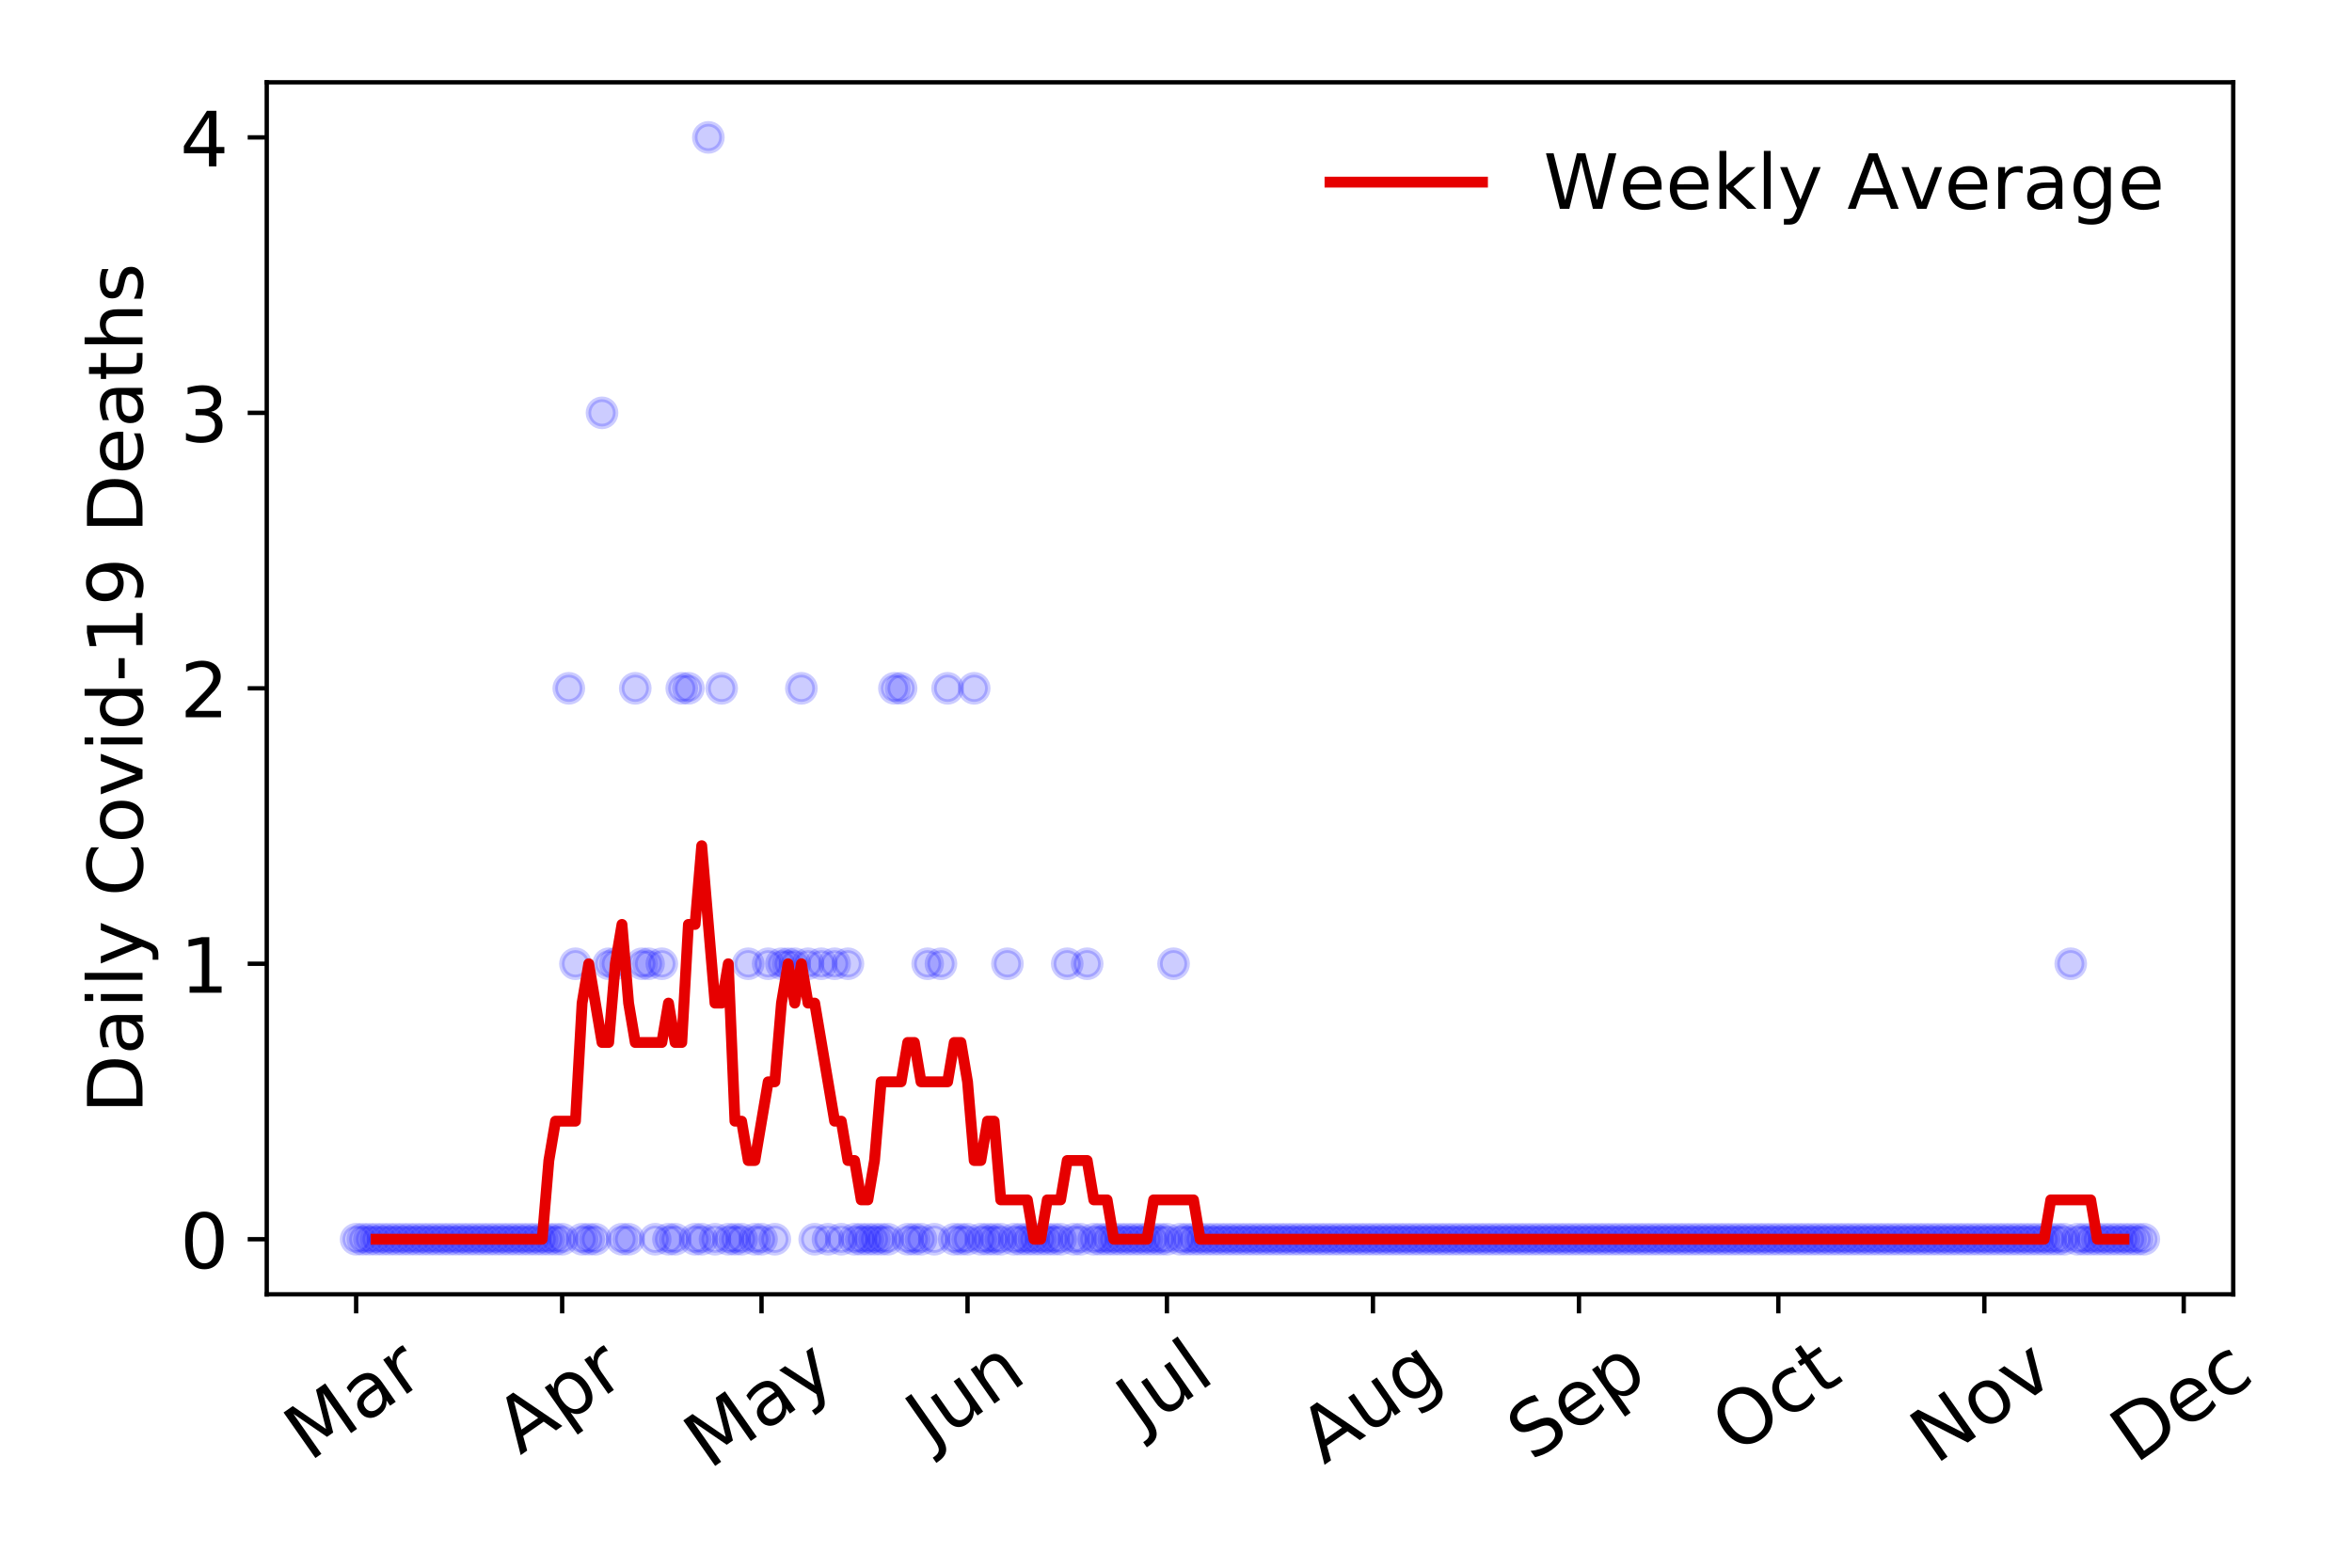 <?xml version="1.0" encoding="utf-8" standalone="no"?>
<!DOCTYPE svg PUBLIC "-//W3C//DTD SVG 1.1//EN"
  "http://www.w3.org/Graphics/SVG/1.1/DTD/svg11.dtd">
<!-- Created with matplotlib (https://matplotlib.org/) -->
<svg height="288pt" version="1.1" viewBox="0 0 432 288" width="432pt" xmlns="http://www.w3.org/2000/svg" xmlns:xlink="http://www.w3.org/1999/xlink">
 <defs>
  <style type="text/css">
*{stroke-linecap:butt;stroke-linejoin:round;}
  </style>
 </defs>
 <g id="figure_1">
  <g id="patch_1">
   <path d="M 0 288 
L 432 288 
L 432 0 
L 0 0 
z
" style="fill:#ffffff;"/>
  </g>
  <g id="axes_1">
   <g id="patch_2">
    <path d="M 48.995 237.778 
L 410.185 237.778 
L 410.185 15.12 
L 48.995 15.12 
z
" style="fill:#ffffff;"/>
   </g>
   <g id="matplotlib.axis_1">
    <g id="xtick_1">
     <g id="line2d_1">
      <defs>
       <path d="M 0 0 
L 0 3.5 
" id="m2b5459084e" style="stroke:#000000;stroke-width:0.8;"/>
      </defs>
      <g>
       <use style="stroke:#000000;stroke-width:0.8;" x="65.413" xlink:href="#m2b5459084e" y="237.778"/>
      </g>
     </g>
     <g id="text_1">
      <!-- Mar -->
      <defs>
       <path d="M 9.812 72.906 
L 24.516 72.906 
L 43.109 23.297 
L 61.812 72.906 
L 76.516 72.906 
L 76.516 0 
L 66.891 0 
L 66.891 64.016 
L 48.094 14.016 
L 38.188 14.016 
L 19.391 64.016 
L 19.391 0 
L 9.812 0 
z
" id="DejaVuSans-77"/>
       <path d="M 34.281 27.484 
Q 23.391 27.484 19.188 25 
Q 14.984 22.516 14.984 16.5 
Q 14.984 11.719 18.141 8.906 
Q 21.297 6.109 26.703 6.109 
Q 34.188 6.109 38.703 11.406 
Q 43.219 16.703 43.219 25.484 
L 43.219 27.484 
z
M 52.203 31.203 
L 52.203 0 
L 43.219 0 
L 43.219 8.297 
Q 40.141 3.328 35.547 0.953 
Q 30.953 -1.422 24.312 -1.422 
Q 15.922 -1.422 10.953 3.297 
Q 6 8.016 6 15.922 
Q 6 25.141 12.172 29.828 
Q 18.359 34.516 30.609 34.516 
L 43.219 34.516 
L 43.219 35.406 
Q 43.219 41.609 39.141 45 
Q 35.062 48.391 27.688 48.391 
Q 23 48.391 18.547 47.266 
Q 14.109 46.141 10.016 43.891 
L 10.016 52.203 
Q 14.938 54.109 19.578 55.047 
Q 24.219 56 28.609 56 
Q 40.484 56 46.344 49.844 
Q 52.203 43.703 52.203 31.203 
z
" id="DejaVuSans-97"/>
       <path d="M 41.109 46.297 
Q 39.594 47.172 37.812 47.578 
Q 36.031 48 33.891 48 
Q 26.266 48 22.188 43.047 
Q 18.109 38.094 18.109 28.812 
L 18.109 0 
L 9.078 0 
L 9.078 54.688 
L 18.109 54.688 
L 18.109 46.188 
Q 20.953 51.172 25.484 53.578 
Q 30.031 56 36.531 56 
Q 37.453 56 38.578 55.875 
Q 39.703 55.766 41.062 55.516 
z
" id="DejaVuSans-114"/>
      </defs>
      <g transform="translate(56.81 268.643)rotate(-35)scale(0.14 -0.14)">
       <use xlink:href="#DejaVuSans-77"/>
       <use x="86.279" xlink:href="#DejaVuSans-97"/>
       <use x="147.559" xlink:href="#DejaVuSans-114"/>
      </g>
     </g>
    </g>
    <g id="xtick_2">
     <g id="line2d_2">
      <g>
       <use style="stroke:#000000;stroke-width:0.8;" x="103.253" xlink:href="#m2b5459084e" y="237.778"/>
      </g>
     </g>
     <g id="text_2">
      <!-- Apr -->
      <defs>
       <path d="M 34.188 63.188 
L 20.797 26.906 
L 47.609 26.906 
z
M 28.609 72.906 
L 39.797 72.906 
L 67.578 0 
L 57.328 0 
L 50.688 18.703 
L 17.828 18.703 
L 11.188 0 
L 0.781 0 
z
" id="DejaVuSans-65"/>
       <path d="M 18.109 8.203 
L 18.109 -20.797 
L 9.078 -20.797 
L 9.078 54.688 
L 18.109 54.688 
L 18.109 46.391 
Q 20.953 51.266 25.266 53.625 
Q 29.594 56 35.594 56 
Q 45.562 56 51.781 48.094 
Q 58.016 40.188 58.016 27.297 
Q 58.016 14.406 51.781 6.484 
Q 45.562 -1.422 35.594 -1.422 
Q 29.594 -1.422 25.266 0.953 
Q 20.953 3.328 18.109 8.203 
z
M 48.688 27.297 
Q 48.688 37.203 44.609 42.844 
Q 40.531 48.484 33.406 48.484 
Q 26.266 48.484 22.188 42.844 
Q 18.109 37.203 18.109 27.297 
Q 18.109 17.391 22.188 11.75 
Q 26.266 6.109 33.406 6.109 
Q 40.531 6.109 44.609 11.75 
Q 48.688 17.391 48.688 27.297 
z
" id="DejaVuSans-112"/>
      </defs>
      <g transform="translate(95.549 267.384)rotate(-35)scale(0.14 -0.14)">
       <use xlink:href="#DejaVuSans-65"/>
       <use x="68.408" xlink:href="#DejaVuSans-112"/>
       <use x="131.885" xlink:href="#DejaVuSans-114"/>
      </g>
     </g>
    </g>
    <g id="xtick_3">
     <g id="line2d_3">
      <g>
       <use style="stroke:#000000;stroke-width:0.8;" x="139.872" xlink:href="#m2b5459084e" y="237.778"/>
      </g>
     </g>
     <g id="text_3">
      <!-- May -->
      <defs>
       <path d="M 32.172 -5.078 
Q 28.375 -14.844 24.75 -17.812 
Q 21.141 -20.797 15.094 -20.797 
L 7.906 -20.797 
L 7.906 -13.281 
L 13.188 -13.281 
Q 16.891 -13.281 18.938 -11.516 
Q 21 -9.766 23.484 -3.219 
L 25.094 0.875 
L 2.984 54.688 
L 12.5 54.688 
L 29.594 11.922 
L 46.688 54.688 
L 56.203 54.688 
z
" id="DejaVuSans-121"/>
      </defs>
      <g transform="translate(130.233 270.094)rotate(-35)scale(0.14 -0.14)">
       <use xlink:href="#DejaVuSans-77"/>
       <use x="86.279" xlink:href="#DejaVuSans-97"/>
       <use x="147.559" xlink:href="#DejaVuSans-121"/>
      </g>
     </g>
    </g>
    <g id="xtick_4">
     <g id="line2d_4">
      <g>
       <use style="stroke:#000000;stroke-width:0.8;" x="177.712" xlink:href="#m2b5459084e" y="237.778"/>
      </g>
     </g>
     <g id="text_4">
      <!-- Jun -->
      <defs>
       <path d="M 9.812 72.906 
L 19.672 72.906 
L 19.672 5.078 
Q 19.672 -8.109 14.672 -14.062 
Q 9.672 -20.016 -1.422 -20.016 
L -5.172 -20.016 
L -5.172 -11.719 
L -2.094 -11.719 
Q 4.438 -11.719 7.125 -8.047 
Q 9.812 -4.391 9.812 5.078 
z
" id="DejaVuSans-74"/>
       <path d="M 8.5 21.578 
L 8.5 54.688 
L 17.484 54.688 
L 17.484 21.922 
Q 17.484 14.156 20.5 10.266 
Q 23.531 6.391 29.594 6.391 
Q 36.859 6.391 41.078 11.031 
Q 45.312 15.672 45.312 23.688 
L 45.312 54.688 
L 54.297 54.688 
L 54.297 0 
L 45.312 0 
L 45.312 8.406 
Q 42.047 3.422 37.719 1 
Q 33.406 -1.422 27.688 -1.422 
Q 18.266 -1.422 13.375 4.438 
Q 8.5 10.297 8.5 21.578 
z
M 31.109 56 
z
" id="DejaVuSans-117"/>
       <path d="M 54.891 33.016 
L 54.891 0 
L 45.906 0 
L 45.906 32.719 
Q 45.906 40.484 42.875 44.328 
Q 39.844 48.188 33.797 48.188 
Q 26.516 48.188 22.312 43.547 
Q 18.109 38.922 18.109 30.906 
L 18.109 0 
L 9.078 0 
L 9.078 54.688 
L 18.109 54.688 
L 18.109 46.188 
Q 21.344 51.125 25.703 53.562 
Q 30.078 56 35.797 56 
Q 45.219 56 50.047 50.172 
Q 54.891 44.344 54.891 33.016 
z
" id="DejaVuSans-110"/>
      </defs>
      <g transform="translate(170.969 266.039)rotate(-35)scale(0.14 -0.14)">
       <use xlink:href="#DejaVuSans-74"/>
       <use x="29.492" xlink:href="#DejaVuSans-117"/>
       <use x="92.871" xlink:href="#DejaVuSans-110"/>
      </g>
     </g>
    </g>
    <g id="xtick_5">
     <g id="line2d_5">
      <g>
       <use style="stroke:#000000;stroke-width:0.8;" x="214.332" xlink:href="#m2b5459084e" y="237.778"/>
      </g>
     </g>
     <g id="text_5">
      <!-- Jul -->
      <defs>
       <path d="M 9.422 75.984 
L 18.406 75.984 
L 18.406 0 
L 9.422 0 
z
" id="DejaVuSans-108"/>
      </defs>
      <g transform="translate(209.629 263.181)rotate(-35)scale(0.14 -0.14)">
       <use xlink:href="#DejaVuSans-74"/>
       <use x="29.492" xlink:href="#DejaVuSans-117"/>
       <use x="92.871" xlink:href="#DejaVuSans-108"/>
      </g>
     </g>
    </g>
    <g id="xtick_6">
     <g id="line2d_6">
      <g>
       <use style="stroke:#000000;stroke-width:0.8;" x="252.172" xlink:href="#m2b5459084e" y="237.778"/>
      </g>
     </g>
     <g id="text_6">
      <!-- Aug -->
      <defs>
       <path d="M 45.406 27.984 
Q 45.406 37.75 41.375 43.109 
Q 37.359 48.484 30.078 48.484 
Q 22.859 48.484 18.828 43.109 
Q 14.797 37.75 14.797 27.984 
Q 14.797 18.266 18.828 12.891 
Q 22.859 7.516 30.078 7.516 
Q 37.359 7.516 41.375 12.891 
Q 45.406 18.266 45.406 27.984 
z
M 54.391 6.781 
Q 54.391 -7.172 48.188 -13.984 
Q 42 -20.797 29.203 -20.797 
Q 24.469 -20.797 20.266 -20.094 
Q 16.062 -19.391 12.109 -17.922 
L 12.109 -9.188 
Q 16.062 -11.328 19.922 -12.344 
Q 23.781 -13.375 27.781 -13.375 
Q 36.625 -13.375 41.016 -8.766 
Q 45.406 -4.156 45.406 5.172 
L 45.406 9.625 
Q 42.625 4.781 38.281 2.391 
Q 33.938 0 27.875 0 
Q 17.828 0 11.672 7.656 
Q 5.516 15.328 5.516 27.984 
Q 5.516 40.672 11.672 48.328 
Q 17.828 56 27.875 56 
Q 33.938 56 38.281 53.609 
Q 42.625 51.219 45.406 46.391 
L 45.406 54.688 
L 54.391 54.688 
z
" id="DejaVuSans-103"/>
      </defs>
      <g transform="translate(243.191 269.172)rotate(-35)scale(0.14 -0.14)">
       <use xlink:href="#DejaVuSans-65"/>
       <use x="68.408" xlink:href="#DejaVuSans-117"/>
       <use x="131.787" xlink:href="#DejaVuSans-103"/>
      </g>
     </g>
    </g>
    <g id="xtick_7">
     <g id="line2d_7">
      <g>
       <use style="stroke:#000000;stroke-width:0.8;" x="290.012" xlink:href="#m2b5459084e" y="237.778"/>
      </g>
     </g>
     <g id="text_7">
      <!-- Sep -->
      <defs>
       <path d="M 53.516 70.516 
L 53.516 60.891 
Q 47.906 63.578 42.922 64.891 
Q 37.938 66.219 33.297 66.219 
Q 25.25 66.219 20.875 63.094 
Q 16.5 59.969 16.5 54.203 
Q 16.5 49.359 19.406 46.891 
Q 22.312 44.438 30.422 42.922 
L 36.375 41.703 
Q 47.406 39.594 52.656 34.297 
Q 57.906 29 57.906 20.125 
Q 57.906 9.516 50.797 4.047 
Q 43.703 -1.422 29.984 -1.422 
Q 24.812 -1.422 18.969 -0.25 
Q 13.141 0.922 6.891 3.219 
L 6.891 13.375 
Q 12.891 10.016 18.656 8.297 
Q 24.422 6.594 29.984 6.594 
Q 38.422 6.594 43.016 9.906 
Q 47.609 13.234 47.609 19.391 
Q 47.609 24.75 44.312 27.781 
Q 41.016 30.812 33.5 32.328 
L 27.484 33.5 
Q 16.453 35.688 11.516 40.375 
Q 6.594 45.062 6.594 53.422 
Q 6.594 63.094 13.406 68.656 
Q 20.219 74.219 32.172 74.219 
Q 37.312 74.219 42.625 73.281 
Q 47.953 72.359 53.516 70.516 
z
" id="DejaVuSans-83"/>
       <path d="M 56.203 29.594 
L 56.203 25.203 
L 14.891 25.203 
Q 15.484 15.922 20.484 11.062 
Q 25.484 6.203 34.422 6.203 
Q 39.594 6.203 44.453 7.469 
Q 49.312 8.734 54.109 11.281 
L 54.109 2.781 
Q 49.266 0.734 44.188 -0.344 
Q 39.109 -1.422 33.891 -1.422 
Q 20.797 -1.422 13.156 6.188 
Q 5.516 13.812 5.516 26.812 
Q 5.516 40.234 12.766 48.109 
Q 20.016 56 32.328 56 
Q 43.359 56 49.781 48.891 
Q 56.203 41.797 56.203 29.594 
z
M 47.219 32.234 
Q 47.125 39.594 43.094 43.984 
Q 39.062 48.391 32.422 48.391 
Q 24.906 48.391 20.391 44.141 
Q 15.875 39.891 15.188 32.172 
z
" id="DejaVuSans-101"/>
      </defs>
      <g transform="translate(281.419 268.629)rotate(-35)scale(0.14 -0.14)">
       <use xlink:href="#DejaVuSans-83"/>
       <use x="63.477" xlink:href="#DejaVuSans-101"/>
       <use x="125" xlink:href="#DejaVuSans-112"/>
      </g>
     </g>
    </g>
    <g id="xtick_8">
     <g id="line2d_8">
      <g>
       <use style="stroke:#000000;stroke-width:0.8;" x="326.631" xlink:href="#m2b5459084e" y="237.778"/>
      </g>
     </g>
     <g id="text_8">
      <!-- Oct -->
      <defs>
       <path d="M 39.406 66.219 
Q 28.656 66.219 22.328 58.203 
Q 16.016 50.203 16.016 36.375 
Q 16.016 22.609 22.328 14.594 
Q 28.656 6.594 39.406 6.594 
Q 50.141 6.594 56.422 14.594 
Q 62.703 22.609 62.703 36.375 
Q 62.703 50.203 56.422 58.203 
Q 50.141 66.219 39.406 66.219 
z
M 39.406 74.219 
Q 54.734 74.219 63.906 63.938 
Q 73.094 53.656 73.094 36.375 
Q 73.094 19.141 63.906 8.859 
Q 54.734 -1.422 39.406 -1.422 
Q 24.031 -1.422 14.812 8.828 
Q 5.609 19.094 5.609 36.375 
Q 5.609 53.656 14.812 63.938 
Q 24.031 74.219 39.406 74.219 
z
" id="DejaVuSans-79"/>
       <path d="M 48.781 52.594 
L 48.781 44.188 
Q 44.969 46.297 41.141 47.344 
Q 37.312 48.391 33.406 48.391 
Q 24.656 48.391 19.812 42.844 
Q 14.984 37.312 14.984 27.297 
Q 14.984 17.281 19.812 11.734 
Q 24.656 6.203 33.406 6.203 
Q 37.312 6.203 41.141 7.25 
Q 44.969 8.297 48.781 10.406 
L 48.781 2.094 
Q 45.016 0.344 40.984 -0.531 
Q 36.969 -1.422 32.422 -1.422 
Q 20.062 -1.422 12.781 6.344 
Q 5.516 14.109 5.516 27.297 
Q 5.516 40.672 12.859 48.328 
Q 20.219 56 33.016 56 
Q 37.156 56 41.109 55.141 
Q 45.062 54.297 48.781 52.594 
z
" id="DejaVuSans-99"/>
       <path d="M 18.312 70.219 
L 18.312 54.688 
L 36.812 54.688 
L 36.812 47.703 
L 18.312 47.703 
L 18.312 18.016 
Q 18.312 11.328 20.141 9.422 
Q 21.969 7.516 27.594 7.516 
L 36.812 7.516 
L 36.812 0 
L 27.594 0 
Q 17.188 0 13.234 3.875 
Q 9.281 7.766 9.281 18.016 
L 9.281 47.703 
L 2.688 47.703 
L 2.688 54.688 
L 9.281 54.688 
L 9.281 70.219 
z
" id="DejaVuSans-116"/>
      </defs>
      <g transform="translate(318.933 267.377)rotate(-35)scale(0.14 -0.14)">
       <use xlink:href="#DejaVuSans-79"/>
       <use x="78.711" xlink:href="#DejaVuSans-99"/>
       <use x="133.691" xlink:href="#DejaVuSans-116"/>
      </g>
     </g>
    </g>
    <g id="xtick_9">
     <g id="line2d_9">
      <g>
       <use style="stroke:#000000;stroke-width:0.8;" x="364.471" xlink:href="#m2b5459084e" y="237.778"/>
      </g>
     </g>
     <g id="text_9">
      <!-- Nov -->
      <defs>
       <path d="M 9.812 72.906 
L 23.094 72.906 
L 55.422 11.922 
L 55.422 72.906 
L 64.984 72.906 
L 64.984 0 
L 51.703 0 
L 19.391 60.984 
L 19.391 0 
L 9.812 0 
z
" id="DejaVuSans-78"/>
       <path d="M 30.609 48.391 
Q 23.391 48.391 19.188 42.75 
Q 14.984 37.109 14.984 27.297 
Q 14.984 17.484 19.156 11.844 
Q 23.344 6.203 30.609 6.203 
Q 37.797 6.203 41.984 11.859 
Q 46.188 17.531 46.188 27.297 
Q 46.188 37.016 41.984 42.703 
Q 37.797 48.391 30.609 48.391 
z
M 30.609 56 
Q 42.328 56 49.016 48.375 
Q 55.719 40.766 55.719 27.297 
Q 55.719 13.875 49.016 6.219 
Q 42.328 -1.422 30.609 -1.422 
Q 18.844 -1.422 12.172 6.219 
Q 5.516 13.875 5.516 27.297 
Q 5.516 40.766 12.172 48.375 
Q 18.844 56 30.609 56 
z
" id="DejaVuSans-111"/>
       <path d="M 2.984 54.688 
L 12.5 54.688 
L 29.594 8.797 
L 46.688 54.688 
L 56.203 54.688 
L 35.688 0 
L 23.484 0 
z
" id="DejaVuSans-118"/>
      </defs>
      <g transform="translate(355.495 269.166)rotate(-35)scale(0.14 -0.14)">
       <use xlink:href="#DejaVuSans-78"/>
       <use x="74.805" xlink:href="#DejaVuSans-111"/>
       <use x="135.986" xlink:href="#DejaVuSans-118"/>
      </g>
     </g>
    </g>
    <g id="xtick_10">
     <g id="line2d_10">
      <g>
       <use style="stroke:#000000;stroke-width:0.8;" x="401.091" xlink:href="#m2b5459084e" y="237.778"/>
      </g>
     </g>
     <g id="text_10">
      <!-- Dec -->
      <defs>
       <path d="M 19.672 64.797 
L 19.672 8.109 
L 31.594 8.109 
Q 46.688 8.109 53.688 14.938 
Q 60.688 21.781 60.688 36.531 
Q 60.688 51.172 53.688 57.984 
Q 46.688 64.797 31.594 64.797 
z
M 9.812 72.906 
L 30.078 72.906 
Q 51.266 72.906 61.172 64.094 
Q 71.094 55.281 71.094 36.531 
Q 71.094 17.672 61.125 8.828 
Q 51.172 0 30.078 0 
L 9.812 0 
z
" id="DejaVuSans-68"/>
      </defs>
      <g transform="translate(392.21 269.032)rotate(-35)scale(0.14 -0.14)">
       <use xlink:href="#DejaVuSans-68"/>
       <use x="77.002" xlink:href="#DejaVuSans-101"/>
       <use x="138.525" xlink:href="#DejaVuSans-99"/>
      </g>
     </g>
    </g>
   </g>
   <g id="matplotlib.axis_2">
    <g id="ytick_1">
     <g id="line2d_11">
      <defs>
       <path d="M 0 0 
L -3.5 0 
" id="m1a30ac750c" style="stroke:#000000;stroke-width:0.8;"/>
      </defs>
      <g>
       <use style="stroke:#000000;stroke-width:0.8;" x="48.995" xlink:href="#m1a30ac750c" y="227.657"/>
      </g>
     </g>
     <g id="text_11">
      <!-- 0 -->
      <defs>
       <path d="M 31.781 66.406 
Q 24.172 66.406 20.328 58.906 
Q 16.5 51.422 16.5 36.375 
Q 16.5 21.391 20.328 13.891 
Q 24.172 6.391 31.781 6.391 
Q 39.453 6.391 43.281 13.891 
Q 47.125 21.391 47.125 36.375 
Q 47.125 51.422 43.281 58.906 
Q 39.453 66.406 31.781 66.406 
z
M 31.781 74.219 
Q 44.047 74.219 50.516 64.516 
Q 56.984 54.828 56.984 36.375 
Q 56.984 17.969 50.516 8.266 
Q 44.047 -1.422 31.781 -1.422 
Q 19.531 -1.422 13.062 8.266 
Q 6.594 17.969 6.594 36.375 
Q 6.594 54.828 13.062 64.516 
Q 19.531 74.219 31.781 74.219 
z
" id="DejaVuSans-48"/>
      </defs>
      <g transform="translate(33.087 232.976)scale(0.14 -0.14)">
       <use xlink:href="#DejaVuSans-48"/>
      </g>
     </g>
    </g>
    <g id="ytick_2">
     <g id="line2d_12">
      <g>
       <use style="stroke:#000000;stroke-width:0.8;" x="48.995" xlink:href="#m1a30ac750c" y="177.053"/>
      </g>
     </g>
     <g id="text_12">
      <!-- 1 -->
      <defs>
       <path d="M 12.406 8.297 
L 28.516 8.297 
L 28.516 63.922 
L 10.984 60.406 
L 10.984 69.391 
L 28.422 72.906 
L 38.281 72.906 
L 38.281 8.297 
L 54.391 8.297 
L 54.391 0 
L 12.406 0 
z
" id="DejaVuSans-49"/>
      </defs>
      <g transform="translate(33.087 182.372)scale(0.14 -0.14)">
       <use xlink:href="#DejaVuSans-49"/>
      </g>
     </g>
    </g>
    <g id="ytick_3">
     <g id="line2d_13">
      <g>
       <use style="stroke:#000000;stroke-width:0.8;" x="48.995" xlink:href="#m1a30ac750c" y="126.449"/>
      </g>
     </g>
     <g id="text_13">
      <!-- 2 -->
      <defs>
       <path d="M 19.188 8.297 
L 53.609 8.297 
L 53.609 0 
L 7.328 0 
L 7.328 8.297 
Q 12.938 14.109 22.625 23.891 
Q 32.328 33.688 34.812 36.531 
Q 39.547 41.844 41.422 45.531 
Q 43.312 49.219 43.312 52.781 
Q 43.312 58.594 39.234 62.25 
Q 35.156 65.922 28.609 65.922 
Q 23.969 65.922 18.812 64.312 
Q 13.672 62.703 7.812 59.422 
L 7.812 69.391 
Q 13.766 71.781 18.938 73 
Q 24.125 74.219 28.422 74.219 
Q 39.75 74.219 46.484 68.547 
Q 53.219 62.891 53.219 53.422 
Q 53.219 48.922 51.531 44.891 
Q 49.859 40.875 45.406 35.406 
Q 44.188 33.984 37.641 27.219 
Q 31.109 20.453 19.188 8.297 
z
" id="DejaVuSans-50"/>
      </defs>
      <g transform="translate(33.087 131.768)scale(0.14 -0.14)">
       <use xlink:href="#DejaVuSans-50"/>
      </g>
     </g>
    </g>
    <g id="ytick_4">
     <g id="line2d_14">
      <g>
       <use style="stroke:#000000;stroke-width:0.8;" x="48.995" xlink:href="#m1a30ac750c" y="75.845"/>
      </g>
     </g>
     <g id="text_14">
      <!-- 3 -->
      <defs>
       <path d="M 40.578 39.312 
Q 47.656 37.797 51.625 33 
Q 55.609 28.219 55.609 21.188 
Q 55.609 10.406 48.188 4.484 
Q 40.766 -1.422 27.094 -1.422 
Q 22.516 -1.422 17.656 -0.516 
Q 12.797 0.391 7.625 2.203 
L 7.625 11.719 
Q 11.719 9.328 16.594 8.109 
Q 21.484 6.891 26.812 6.891 
Q 36.078 6.891 40.938 10.547 
Q 45.797 14.203 45.797 21.188 
Q 45.797 27.641 41.281 31.266 
Q 36.766 34.906 28.719 34.906 
L 20.219 34.906 
L 20.219 43.016 
L 29.109 43.016 
Q 36.375 43.016 40.234 45.922 
Q 44.094 48.828 44.094 54.297 
Q 44.094 59.906 40.109 62.906 
Q 36.141 65.922 28.719 65.922 
Q 24.656 65.922 20.016 65.031 
Q 15.375 64.156 9.812 62.312 
L 9.812 71.094 
Q 15.438 72.656 20.344 73.438 
Q 25.25 74.219 29.594 74.219 
Q 40.828 74.219 47.359 69.109 
Q 53.906 64.016 53.906 55.328 
Q 53.906 49.266 50.438 45.094 
Q 46.969 40.922 40.578 39.312 
z
" id="DejaVuSans-51"/>
      </defs>
      <g transform="translate(33.087 81.164)scale(0.14 -0.14)">
       <use xlink:href="#DejaVuSans-51"/>
      </g>
     </g>
    </g>
    <g id="ytick_5">
     <g id="line2d_15">
      <g>
       <use style="stroke:#000000;stroke-width:0.8;" x="48.995" xlink:href="#m1a30ac750c" y="25.241"/>
      </g>
     </g>
     <g id="text_15">
      <!-- 4 -->
      <defs>
       <path d="M 37.797 64.312 
L 12.891 25.391 
L 37.797 25.391 
z
M 35.203 72.906 
L 47.609 72.906 
L 47.609 25.391 
L 58.016 25.391 
L 58.016 17.188 
L 47.609 17.188 
L 47.609 0 
L 37.797 0 
L 37.797 17.188 
L 4.891 17.188 
L 4.891 26.703 
z
" id="DejaVuSans-52"/>
      </defs>
      <g transform="translate(33.087 30.56)scale(0.14 -0.14)">
       <use xlink:href="#DejaVuSans-52"/>
      </g>
     </g>
    </g>
    <g id="text_16">
     <!-- Daily Covid-19 Deaths -->
     <defs>
      <path d="M 9.422 54.688 
L 18.406 54.688 
L 18.406 0 
L 9.422 0 
z
M 9.422 75.984 
L 18.406 75.984 
L 18.406 64.594 
L 9.422 64.594 
z
" id="DejaVuSans-105"/>
      <path id="DejaVuSans-32"/>
      <path d="M 64.406 67.281 
L 64.406 56.891 
Q 59.422 61.531 53.781 63.812 
Q 48.141 66.109 41.797 66.109 
Q 29.297 66.109 22.656 58.469 
Q 16.016 50.828 16.016 36.375 
Q 16.016 21.969 22.656 14.328 
Q 29.297 6.688 41.797 6.688 
Q 48.141 6.688 53.781 8.984 
Q 59.422 11.281 64.406 15.922 
L 64.406 5.609 
Q 59.234 2.094 53.438 0.328 
Q 47.656 -1.422 41.219 -1.422 
Q 24.656 -1.422 15.125 8.703 
Q 5.609 18.844 5.609 36.375 
Q 5.609 53.953 15.125 64.078 
Q 24.656 74.219 41.219 74.219 
Q 47.75 74.219 53.531 72.484 
Q 59.328 70.75 64.406 67.281 
z
" id="DejaVuSans-67"/>
      <path d="M 45.406 46.391 
L 45.406 75.984 
L 54.391 75.984 
L 54.391 0 
L 45.406 0 
L 45.406 8.203 
Q 42.578 3.328 38.25 0.953 
Q 33.938 -1.422 27.875 -1.422 
Q 17.969 -1.422 11.734 6.484 
Q 5.516 14.406 5.516 27.297 
Q 5.516 40.188 11.734 48.094 
Q 17.969 56 27.875 56 
Q 33.938 56 38.25 53.625 
Q 42.578 51.266 45.406 46.391 
z
M 14.797 27.297 
Q 14.797 17.391 18.875 11.75 
Q 22.953 6.109 30.078 6.109 
Q 37.203 6.109 41.297 11.75 
Q 45.406 17.391 45.406 27.297 
Q 45.406 37.203 41.297 42.844 
Q 37.203 48.484 30.078 48.484 
Q 22.953 48.484 18.875 42.844 
Q 14.797 37.203 14.797 27.297 
z
" id="DejaVuSans-100"/>
      <path d="M 4.891 31.391 
L 31.203 31.391 
L 31.203 23.391 
L 4.891 23.391 
z
" id="DejaVuSans-45"/>
      <path d="M 10.984 1.516 
L 10.984 10.5 
Q 14.703 8.734 18.5 7.812 
Q 22.312 6.891 25.984 6.891 
Q 35.75 6.891 40.891 13.453 
Q 46.047 20.016 46.781 33.406 
Q 43.953 29.203 39.594 26.953 
Q 35.25 24.703 29.984 24.703 
Q 19.047 24.703 12.672 31.312 
Q 6.297 37.938 6.297 49.422 
Q 6.297 60.641 12.938 67.422 
Q 19.578 74.219 30.609 74.219 
Q 43.266 74.219 49.922 64.516 
Q 56.594 54.828 56.594 36.375 
Q 56.594 19.141 48.406 8.859 
Q 40.234 -1.422 26.422 -1.422 
Q 22.703 -1.422 18.891 -0.688 
Q 15.094 0.047 10.984 1.516 
z
M 30.609 32.422 
Q 37.25 32.422 41.125 36.953 
Q 45.016 41.5 45.016 49.422 
Q 45.016 57.281 41.125 61.844 
Q 37.25 66.406 30.609 66.406 
Q 23.969 66.406 20.094 61.844 
Q 16.219 57.281 16.219 49.422 
Q 16.219 41.5 20.094 36.953 
Q 23.969 32.422 30.609 32.422 
z
" id="DejaVuSans-57"/>
      <path d="M 54.891 33.016 
L 54.891 0 
L 45.906 0 
L 45.906 32.719 
Q 45.906 40.484 42.875 44.328 
Q 39.844 48.188 33.797 48.188 
Q 26.516 48.188 22.312 43.547 
Q 18.109 38.922 18.109 30.906 
L 18.109 0 
L 9.078 0 
L 9.078 75.984 
L 18.109 75.984 
L 18.109 46.188 
Q 21.344 51.125 25.703 53.562 
Q 30.078 56 35.797 56 
Q 45.219 56 50.047 50.172 
Q 54.891 44.344 54.891 33.016 
z
" id="DejaVuSans-104"/>
      <path d="M 44.281 53.078 
L 44.281 44.578 
Q 40.484 46.531 36.375 47.5 
Q 32.281 48.484 27.875 48.484 
Q 21.188 48.484 17.844 46.438 
Q 14.5 44.391 14.5 40.281 
Q 14.5 37.156 16.891 35.375 
Q 19.281 33.594 26.516 31.984 
L 29.594 31.297 
Q 39.156 29.25 43.188 25.516 
Q 47.219 21.781 47.219 15.094 
Q 47.219 7.469 41.188 3.016 
Q 35.156 -1.422 24.609 -1.422 
Q 20.219 -1.422 15.453 -0.562 
Q 10.688 0.297 5.422 2 
L 5.422 11.281 
Q 10.406 8.688 15.234 7.391 
Q 20.062 6.109 24.812 6.109 
Q 31.156 6.109 34.562 8.281 
Q 37.984 10.453 37.984 14.406 
Q 37.984 18.062 35.516 20.016 
Q 33.062 21.969 24.703 23.781 
L 21.578 24.516 
Q 13.234 26.266 9.516 29.906 
Q 5.812 33.547 5.812 39.891 
Q 5.812 47.609 11.281 51.797 
Q 16.75 56 26.812 56 
Q 31.781 56 36.172 55.266 
Q 40.578 54.547 44.281 53.078 
z
" id="DejaVuSans-115"/>
     </defs>
     <g transform="translate(26.176 204.56)rotate(-90)scale(0.14 -0.14)">
      <use xlink:href="#DejaVuSans-68"/>
      <use x="77.002" xlink:href="#DejaVuSans-97"/>
      <use x="138.281" xlink:href="#DejaVuSans-105"/>
      <use x="166.064" xlink:href="#DejaVuSans-108"/>
      <use x="193.848" xlink:href="#DejaVuSans-121"/>
      <use x="253.027" xlink:href="#DejaVuSans-32"/>
      <use x="284.814" xlink:href="#DejaVuSans-67"/>
      <use x="354.639" xlink:href="#DejaVuSans-111"/>
      <use x="415.82" xlink:href="#DejaVuSans-118"/>
      <use x="475" xlink:href="#DejaVuSans-105"/>
      <use x="502.783" xlink:href="#DejaVuSans-100"/>
      <use x="566.26" xlink:href="#DejaVuSans-45"/>
      <use x="602.344" xlink:href="#DejaVuSans-49"/>
      <use x="665.967" xlink:href="#DejaVuSans-57"/>
      <use x="729.59" xlink:href="#DejaVuSans-32"/>
      <use x="761.377" xlink:href="#DejaVuSans-68"/>
      <use x="838.379" xlink:href="#DejaVuSans-101"/>
      <use x="899.902" xlink:href="#DejaVuSans-97"/>
      <use x="961.182" xlink:href="#DejaVuSans-116"/>
      <use x="1000.391" xlink:href="#DejaVuSans-104"/>
      <use x="1063.77" xlink:href="#DejaVuSans-115"/>
     </g>
    </g>
   </g>
   <g id="line2d_16">
    <defs>
     <path d="M 0 2.5 
C 0.663 2.5 1.299 2.237 1.768 1.768 
C 2.237 1.299 2.5 0.663 2.5 0 
C 2.5 -0.663 2.237 -1.299 1.768 -1.768 
C 1.299 -2.237 0.663 -2.5 0 -2.5 
C -0.663 -2.5 -1.299 -2.237 -1.768 -1.768 
C -2.237 -1.299 -2.5 -0.663 -2.5 0 
C -2.5 0.663 -2.237 1.299 -1.768 1.768 
C -1.299 2.237 -0.663 2.5 0 2.5 
z
" id="m78029c5230" style="stroke:#0000ff;stroke-opacity:0.2;"/>
    </defs>
    <g clip-path="url(#pc4f51a8bc5)">
     <use style="fill:#0000ff;fill-opacity:0.2;stroke:#0000ff;stroke-opacity:0.2;" x="65.413" xlink:href="#m78029c5230" y="227.657"/>
     <use style="fill:#0000ff;fill-opacity:0.2;stroke:#0000ff;stroke-opacity:0.2;" x="66.633" xlink:href="#m78029c5230" y="227.657"/>
     <use style="fill:#0000ff;fill-opacity:0.2;stroke:#0000ff;stroke-opacity:0.2;" x="67.854" xlink:href="#m78029c5230" y="227.657"/>
     <use style="fill:#0000ff;fill-opacity:0.2;stroke:#0000ff;stroke-opacity:0.2;" x="69.075" xlink:href="#m78029c5230" y="227.657"/>
     <use style="fill:#0000ff;fill-opacity:0.2;stroke:#0000ff;stroke-opacity:0.2;" x="70.295" xlink:href="#m78029c5230" y="227.657"/>
     <use style="fill:#0000ff;fill-opacity:0.2;stroke:#0000ff;stroke-opacity:0.2;" x="71.516" xlink:href="#m78029c5230" y="227.657"/>
     <use style="fill:#0000ff;fill-opacity:0.2;stroke:#0000ff;stroke-opacity:0.2;" x="72.737" xlink:href="#m78029c5230" y="227.657"/>
     <use style="fill:#0000ff;fill-opacity:0.2;stroke:#0000ff;stroke-opacity:0.2;" x="73.957" xlink:href="#m78029c5230" y="227.657"/>
     <use style="fill:#0000ff;fill-opacity:0.2;stroke:#0000ff;stroke-opacity:0.2;" x="75.178" xlink:href="#m78029c5230" y="227.657"/>
     <use style="fill:#0000ff;fill-opacity:0.2;stroke:#0000ff;stroke-opacity:0.2;" x="76.399" xlink:href="#m78029c5230" y="227.657"/>
     <use style="fill:#0000ff;fill-opacity:0.2;stroke:#0000ff;stroke-opacity:0.2;" x="77.619" xlink:href="#m78029c5230" y="227.657"/>
     <use style="fill:#0000ff;fill-opacity:0.2;stroke:#0000ff;stroke-opacity:0.2;" x="78.84" xlink:href="#m78029c5230" y="227.657"/>
     <use style="fill:#0000ff;fill-opacity:0.2;stroke:#0000ff;stroke-opacity:0.2;" x="80.06" xlink:href="#m78029c5230" y="227.657"/>
     <use style="fill:#0000ff;fill-opacity:0.2;stroke:#0000ff;stroke-opacity:0.2;" x="81.281" xlink:href="#m78029c5230" y="227.657"/>
     <use style="fill:#0000ff;fill-opacity:0.2;stroke:#0000ff;stroke-opacity:0.2;" x="82.502" xlink:href="#m78029c5230" y="227.657"/>
     <use style="fill:#0000ff;fill-opacity:0.2;stroke:#0000ff;stroke-opacity:0.2;" x="83.722" xlink:href="#m78029c5230" y="227.657"/>
     <use style="fill:#0000ff;fill-opacity:0.2;stroke:#0000ff;stroke-opacity:0.2;" x="84.943" xlink:href="#m78029c5230" y="227.657"/>
     <use style="fill:#0000ff;fill-opacity:0.2;stroke:#0000ff;stroke-opacity:0.2;" x="86.164" xlink:href="#m78029c5230" y="227.657"/>
     <use style="fill:#0000ff;fill-opacity:0.2;stroke:#0000ff;stroke-opacity:0.2;" x="87.384" xlink:href="#m78029c5230" y="227.657"/>
     <use style="fill:#0000ff;fill-opacity:0.2;stroke:#0000ff;stroke-opacity:0.2;" x="88.605" xlink:href="#m78029c5230" y="227.657"/>
     <use style="fill:#0000ff;fill-opacity:0.2;stroke:#0000ff;stroke-opacity:0.2;" x="89.826" xlink:href="#m78029c5230" y="227.657"/>
     <use style="fill:#0000ff;fill-opacity:0.2;stroke:#0000ff;stroke-opacity:0.2;" x="91.046" xlink:href="#m78029c5230" y="227.657"/>
     <use style="fill:#0000ff;fill-opacity:0.2;stroke:#0000ff;stroke-opacity:0.2;" x="92.267" xlink:href="#m78029c5230" y="227.657"/>
     <use style="fill:#0000ff;fill-opacity:0.2;stroke:#0000ff;stroke-opacity:0.2;" x="93.488" xlink:href="#m78029c5230" y="227.657"/>
     <use style="fill:#0000ff;fill-opacity:0.2;stroke:#0000ff;stroke-opacity:0.2;" x="94.708" xlink:href="#m78029c5230" y="227.657"/>
     <use style="fill:#0000ff;fill-opacity:0.2;stroke:#0000ff;stroke-opacity:0.2;" x="95.929" xlink:href="#m78029c5230" y="227.657"/>
     <use style="fill:#0000ff;fill-opacity:0.2;stroke:#0000ff;stroke-opacity:0.2;" x="97.15" xlink:href="#m78029c5230" y="227.657"/>
     <use style="fill:#0000ff;fill-opacity:0.2;stroke:#0000ff;stroke-opacity:0.2;" x="98.37" xlink:href="#m78029c5230" y="227.657"/>
     <use style="fill:#0000ff;fill-opacity:0.2;stroke:#0000ff;stroke-opacity:0.2;" x="99.591" xlink:href="#m78029c5230" y="227.657"/>
     <use style="fill:#0000ff;fill-opacity:0.2;stroke:#0000ff;stroke-opacity:0.2;" x="100.811" xlink:href="#m78029c5230" y="227.657"/>
     <use style="fill:#0000ff;fill-opacity:0.2;stroke:#0000ff;stroke-opacity:0.2;" x="102.032" xlink:href="#m78029c5230" y="227.657"/>
     <use style="fill:#0000ff;fill-opacity:0.2;stroke:#0000ff;stroke-opacity:0.2;" x="103.253" xlink:href="#m78029c5230" y="227.657"/>
     <use style="fill:#0000ff;fill-opacity:0.2;stroke:#0000ff;stroke-opacity:0.2;" x="104.473" xlink:href="#m78029c5230" y="126.449"/>
     <use style="fill:#0000ff;fill-opacity:0.2;stroke:#0000ff;stroke-opacity:0.2;" x="105.694" xlink:href="#m78029c5230" y="177.053"/>
     <use style="fill:#0000ff;fill-opacity:0.2;stroke:#0000ff;stroke-opacity:0.2;" x="106.915" xlink:href="#m78029c5230" y="227.657"/>
     <use style="fill:#0000ff;fill-opacity:0.2;stroke:#0000ff;stroke-opacity:0.2;" x="108.135" xlink:href="#m78029c5230" y="227.657"/>
     <use style="fill:#0000ff;fill-opacity:0.2;stroke:#0000ff;stroke-opacity:0.2;" x="109.356" xlink:href="#m78029c5230" y="227.657"/>
     <use style="fill:#0000ff;fill-opacity:0.2;stroke:#0000ff;stroke-opacity:0.2;" x="110.577" xlink:href="#m78029c5230" y="75.845"/>
     <use style="fill:#0000ff;fill-opacity:0.2;stroke:#0000ff;stroke-opacity:0.2;" x="111.797" xlink:href="#m78029c5230" y="177.053"/>
     <use style="fill:#0000ff;fill-opacity:0.2;stroke:#0000ff;stroke-opacity:0.2;" x="113.018" xlink:href="#m78029c5230" y="177.053"/>
     <use style="fill:#0000ff;fill-opacity:0.2;stroke:#0000ff;stroke-opacity:0.2;" x="114.239" xlink:href="#m78029c5230" y="227.657"/>
     <use style="fill:#0000ff;fill-opacity:0.2;stroke:#0000ff;stroke-opacity:0.2;" x="115.459" xlink:href="#m78029c5230" y="227.657"/>
     <use style="fill:#0000ff;fill-opacity:0.2;stroke:#0000ff;stroke-opacity:0.2;" x="116.68" xlink:href="#m78029c5230" y="126.449"/>
     <use style="fill:#0000ff;fill-opacity:0.2;stroke:#0000ff;stroke-opacity:0.2;" x="117.901" xlink:href="#m78029c5230" y="177.053"/>
     <use style="fill:#0000ff;fill-opacity:0.2;stroke:#0000ff;stroke-opacity:0.2;" x="119.121" xlink:href="#m78029c5230" y="177.053"/>
     <use style="fill:#0000ff;fill-opacity:0.2;stroke:#0000ff;stroke-opacity:0.2;" x="120.342" xlink:href="#m78029c5230" y="227.657"/>
     <use style="fill:#0000ff;fill-opacity:0.2;stroke:#0000ff;stroke-opacity:0.2;" x="121.562" xlink:href="#m78029c5230" y="177.053"/>
     <use style="fill:#0000ff;fill-opacity:0.2;stroke:#0000ff;stroke-opacity:0.2;" x="122.783" xlink:href="#m78029c5230" y="227.657"/>
     <use style="fill:#0000ff;fill-opacity:0.2;stroke:#0000ff;stroke-opacity:0.2;" x="124.004" xlink:href="#m78029c5230" y="227.657"/>
     <use style="fill:#0000ff;fill-opacity:0.2;stroke:#0000ff;stroke-opacity:0.2;" x="125.224" xlink:href="#m78029c5230" y="126.449"/>
     <use style="fill:#0000ff;fill-opacity:0.2;stroke:#0000ff;stroke-opacity:0.2;" x="126.445" xlink:href="#m78029c5230" y="126.449"/>
     <use style="fill:#0000ff;fill-opacity:0.2;stroke:#0000ff;stroke-opacity:0.2;" x="127.666" xlink:href="#m78029c5230" y="227.657"/>
     <use style="fill:#0000ff;fill-opacity:0.2;stroke:#0000ff;stroke-opacity:0.2;" x="128.886" xlink:href="#m78029c5230" y="227.657"/>
     <use style="fill:#0000ff;fill-opacity:0.2;stroke:#0000ff;stroke-opacity:0.2;" x="130.107" xlink:href="#m78029c5230" y="25.241"/>
     <use style="fill:#0000ff;fill-opacity:0.2;stroke:#0000ff;stroke-opacity:0.2;" x="131.328" xlink:href="#m78029c5230" y="227.657"/>
     <use style="fill:#0000ff;fill-opacity:0.2;stroke:#0000ff;stroke-opacity:0.2;" x="132.548" xlink:href="#m78029c5230" y="126.449"/>
     <use style="fill:#0000ff;fill-opacity:0.2;stroke:#0000ff;stroke-opacity:0.2;" x="133.769" xlink:href="#m78029c5230" y="227.657"/>
     <use style="fill:#0000ff;fill-opacity:0.2;stroke:#0000ff;stroke-opacity:0.2;" x="134.99" xlink:href="#m78029c5230" y="227.657"/>
     <use style="fill:#0000ff;fill-opacity:0.2;stroke:#0000ff;stroke-opacity:0.2;" x="136.21" xlink:href="#m78029c5230" y="227.657"/>
     <use style="fill:#0000ff;fill-opacity:0.2;stroke:#0000ff;stroke-opacity:0.2;" x="137.431" xlink:href="#m78029c5230" y="177.053"/>
     <use style="fill:#0000ff;fill-opacity:0.2;stroke:#0000ff;stroke-opacity:0.2;" x="138.652" xlink:href="#m78029c5230" y="227.657"/>
     <use style="fill:#0000ff;fill-opacity:0.2;stroke:#0000ff;stroke-opacity:0.2;" x="139.872" xlink:href="#m78029c5230" y="227.657"/>
     <use style="fill:#0000ff;fill-opacity:0.2;stroke:#0000ff;stroke-opacity:0.2;" x="141.093" xlink:href="#m78029c5230" y="177.053"/>
     <use style="fill:#0000ff;fill-opacity:0.2;stroke:#0000ff;stroke-opacity:0.2;" x="142.314" xlink:href="#m78029c5230" y="227.657"/>
     <use style="fill:#0000ff;fill-opacity:0.2;stroke:#0000ff;stroke-opacity:0.2;" x="143.534" xlink:href="#m78029c5230" y="177.053"/>
     <use style="fill:#0000ff;fill-opacity:0.2;stroke:#0000ff;stroke-opacity:0.2;" x="144.755" xlink:href="#m78029c5230" y="177.053"/>
     <use style="fill:#0000ff;fill-opacity:0.2;stroke:#0000ff;stroke-opacity:0.2;" x="145.975" xlink:href="#m78029c5230" y="177.053"/>
     <use style="fill:#0000ff;fill-opacity:0.2;stroke:#0000ff;stroke-opacity:0.2;" x="147.196" xlink:href="#m78029c5230" y="126.449"/>
     <use style="fill:#0000ff;fill-opacity:0.2;stroke:#0000ff;stroke-opacity:0.2;" x="148.417" xlink:href="#m78029c5230" y="177.053"/>
     <use style="fill:#0000ff;fill-opacity:0.2;stroke:#0000ff;stroke-opacity:0.2;" x="149.637" xlink:href="#m78029c5230" y="227.657"/>
     <use style="fill:#0000ff;fill-opacity:0.2;stroke:#0000ff;stroke-opacity:0.2;" x="150.858" xlink:href="#m78029c5230" y="177.053"/>
     <use style="fill:#0000ff;fill-opacity:0.2;stroke:#0000ff;stroke-opacity:0.2;" x="152.079" xlink:href="#m78029c5230" y="227.657"/>
     <use style="fill:#0000ff;fill-opacity:0.2;stroke:#0000ff;stroke-opacity:0.2;" x="153.299" xlink:href="#m78029c5230" y="177.053"/>
     <use style="fill:#0000ff;fill-opacity:0.2;stroke:#0000ff;stroke-opacity:0.2;" x="154.52" xlink:href="#m78029c5230" y="227.657"/>
     <use style="fill:#0000ff;fill-opacity:0.2;stroke:#0000ff;stroke-opacity:0.2;" x="155.741" xlink:href="#m78029c5230" y="177.053"/>
     <use style="fill:#0000ff;fill-opacity:0.2;stroke:#0000ff;stroke-opacity:0.2;" x="156.961" xlink:href="#m78029c5230" y="227.657"/>
     <use style="fill:#0000ff;fill-opacity:0.2;stroke:#0000ff;stroke-opacity:0.2;" x="158.182" xlink:href="#m78029c5230" y="227.657"/>
     <use style="fill:#0000ff;fill-opacity:0.2;stroke:#0000ff;stroke-opacity:0.2;" x="159.403" xlink:href="#m78029c5230" y="227.657"/>
     <use style="fill:#0000ff;fill-opacity:0.2;stroke:#0000ff;stroke-opacity:0.2;" x="160.623" xlink:href="#m78029c5230" y="227.657"/>
     <use style="fill:#0000ff;fill-opacity:0.2;stroke:#0000ff;stroke-opacity:0.2;" x="161.844" xlink:href="#m78029c5230" y="227.657"/>
     <use style="fill:#0000ff;fill-opacity:0.2;stroke:#0000ff;stroke-opacity:0.2;" x="163.065" xlink:href="#m78029c5230" y="227.657"/>
     <use style="fill:#0000ff;fill-opacity:0.2;stroke:#0000ff;stroke-opacity:0.2;" x="164.285" xlink:href="#m78029c5230" y="126.449"/>
     <use style="fill:#0000ff;fill-opacity:0.2;stroke:#0000ff;stroke-opacity:0.2;" x="165.506" xlink:href="#m78029c5230" y="126.449"/>
     <use style="fill:#0000ff;fill-opacity:0.2;stroke:#0000ff;stroke-opacity:0.2;" x="166.726" xlink:href="#m78029c5230" y="227.657"/>
     <use style="fill:#0000ff;fill-opacity:0.2;stroke:#0000ff;stroke-opacity:0.2;" x="167.947" xlink:href="#m78029c5230" y="227.657"/>
     <use style="fill:#0000ff;fill-opacity:0.2;stroke:#0000ff;stroke-opacity:0.2;" x="169.168" xlink:href="#m78029c5230" y="227.657"/>
     <use style="fill:#0000ff;fill-opacity:0.2;stroke:#0000ff;stroke-opacity:0.2;" x="170.388" xlink:href="#m78029c5230" y="177.053"/>
     <use style="fill:#0000ff;fill-opacity:0.2;stroke:#0000ff;stroke-opacity:0.2;" x="171.609" xlink:href="#m78029c5230" y="227.657"/>
     <use style="fill:#0000ff;fill-opacity:0.2;stroke:#0000ff;stroke-opacity:0.2;" x="172.83" xlink:href="#m78029c5230" y="177.053"/>
     <use style="fill:#0000ff;fill-opacity:0.2;stroke:#0000ff;stroke-opacity:0.2;" x="174.05" xlink:href="#m78029c5230" y="126.449"/>
     <use style="fill:#0000ff;fill-opacity:0.2;stroke:#0000ff;stroke-opacity:0.2;" x="175.271" xlink:href="#m78029c5230" y="227.657"/>
     <use style="fill:#0000ff;fill-opacity:0.2;stroke:#0000ff;stroke-opacity:0.2;" x="176.492" xlink:href="#m78029c5230" y="227.657"/>
     <use style="fill:#0000ff;fill-opacity:0.2;stroke:#0000ff;stroke-opacity:0.2;" x="177.712" xlink:href="#m78029c5230" y="227.657"/>
     <use style="fill:#0000ff;fill-opacity:0.2;stroke:#0000ff;stroke-opacity:0.2;" x="178.933" xlink:href="#m78029c5230" y="126.449"/>
     <use style="fill:#0000ff;fill-opacity:0.2;stroke:#0000ff;stroke-opacity:0.2;" x="180.154" xlink:href="#m78029c5230" y="227.657"/>
     <use style="fill:#0000ff;fill-opacity:0.2;stroke:#0000ff;stroke-opacity:0.2;" x="181.374" xlink:href="#m78029c5230" y="227.657"/>
     <use style="fill:#0000ff;fill-opacity:0.2;stroke:#0000ff;stroke-opacity:0.2;" x="182.595" xlink:href="#m78029c5230" y="227.657"/>
     <use style="fill:#0000ff;fill-opacity:0.2;stroke:#0000ff;stroke-opacity:0.2;" x="183.816" xlink:href="#m78029c5230" y="227.657"/>
     <use style="fill:#0000ff;fill-opacity:0.2;stroke:#0000ff;stroke-opacity:0.2;" x="185.036" xlink:href="#m78029c5230" y="177.053"/>
     <use style="fill:#0000ff;fill-opacity:0.2;stroke:#0000ff;stroke-opacity:0.2;" x="186.257" xlink:href="#m78029c5230" y="227.657"/>
     <use style="fill:#0000ff;fill-opacity:0.2;stroke:#0000ff;stroke-opacity:0.2;" x="187.477" xlink:href="#m78029c5230" y="227.657"/>
     <use style="fill:#0000ff;fill-opacity:0.2;stroke:#0000ff;stroke-opacity:0.2;" x="188.698" xlink:href="#m78029c5230" y="227.657"/>
     <use style="fill:#0000ff;fill-opacity:0.2;stroke:#0000ff;stroke-opacity:0.2;" x="189.919" xlink:href="#m78029c5230" y="227.657"/>
     <use style="fill:#0000ff;fill-opacity:0.2;stroke:#0000ff;stroke-opacity:0.2;" x="191.139" xlink:href="#m78029c5230" y="227.657"/>
     <use style="fill:#0000ff;fill-opacity:0.2;stroke:#0000ff;stroke-opacity:0.2;" x="192.36" xlink:href="#m78029c5230" y="227.657"/>
     <use style="fill:#0000ff;fill-opacity:0.2;stroke:#0000ff;stroke-opacity:0.2;" x="193.581" xlink:href="#m78029c5230" y="227.657"/>
     <use style="fill:#0000ff;fill-opacity:0.2;stroke:#0000ff;stroke-opacity:0.2;" x="194.801" xlink:href="#m78029c5230" y="227.657"/>
     <use style="fill:#0000ff;fill-opacity:0.2;stroke:#0000ff;stroke-opacity:0.2;" x="196.022" xlink:href="#m78029c5230" y="177.053"/>
     <use style="fill:#0000ff;fill-opacity:0.2;stroke:#0000ff;stroke-opacity:0.2;" x="197.243" xlink:href="#m78029c5230" y="227.657"/>
     <use style="fill:#0000ff;fill-opacity:0.2;stroke:#0000ff;stroke-opacity:0.2;" x="198.463" xlink:href="#m78029c5230" y="227.657"/>
     <use style="fill:#0000ff;fill-opacity:0.2;stroke:#0000ff;stroke-opacity:0.2;" x="199.684" xlink:href="#m78029c5230" y="177.053"/>
     <use style="fill:#0000ff;fill-opacity:0.2;stroke:#0000ff;stroke-opacity:0.2;" x="200.905" xlink:href="#m78029c5230" y="227.657"/>
     <use style="fill:#0000ff;fill-opacity:0.2;stroke:#0000ff;stroke-opacity:0.2;" x="202.125" xlink:href="#m78029c5230" y="227.657"/>
     <use style="fill:#0000ff;fill-opacity:0.2;stroke:#0000ff;stroke-opacity:0.2;" x="203.346" xlink:href="#m78029c5230" y="227.657"/>
     <use style="fill:#0000ff;fill-opacity:0.2;stroke:#0000ff;stroke-opacity:0.2;" x="204.567" xlink:href="#m78029c5230" y="227.657"/>
     <use style="fill:#0000ff;fill-opacity:0.2;stroke:#0000ff;stroke-opacity:0.2;" x="205.787" xlink:href="#m78029c5230" y="227.657"/>
     <use style="fill:#0000ff;fill-opacity:0.2;stroke:#0000ff;stroke-opacity:0.2;" x="207.008" xlink:href="#m78029c5230" y="227.657"/>
     <use style="fill:#0000ff;fill-opacity:0.2;stroke:#0000ff;stroke-opacity:0.2;" x="208.228" xlink:href="#m78029c5230" y="227.657"/>
     <use style="fill:#0000ff;fill-opacity:0.2;stroke:#0000ff;stroke-opacity:0.2;" x="209.449" xlink:href="#m78029c5230" y="227.657"/>
     <use style="fill:#0000ff;fill-opacity:0.2;stroke:#0000ff;stroke-opacity:0.2;" x="210.67" xlink:href="#m78029c5230" y="227.657"/>
     <use style="fill:#0000ff;fill-opacity:0.2;stroke:#0000ff;stroke-opacity:0.2;" x="211.89" xlink:href="#m78029c5230" y="227.657"/>
     <use style="fill:#0000ff;fill-opacity:0.2;stroke:#0000ff;stroke-opacity:0.2;" x="213.111" xlink:href="#m78029c5230" y="227.657"/>
     <use style="fill:#0000ff;fill-opacity:0.2;stroke:#0000ff;stroke-opacity:0.2;" x="214.332" xlink:href="#m78029c5230" y="227.657"/>
     <use style="fill:#0000ff;fill-opacity:0.2;stroke:#0000ff;stroke-opacity:0.2;" x="215.552" xlink:href="#m78029c5230" y="177.053"/>
     <use style="fill:#0000ff;fill-opacity:0.2;stroke:#0000ff;stroke-opacity:0.2;" x="216.773" xlink:href="#m78029c5230" y="227.657"/>
     <use style="fill:#0000ff;fill-opacity:0.2;stroke:#0000ff;stroke-opacity:0.2;" x="217.994" xlink:href="#m78029c5230" y="227.657"/>
     <use style="fill:#0000ff;fill-opacity:0.2;stroke:#0000ff;stroke-opacity:0.2;" x="219.214" xlink:href="#m78029c5230" y="227.657"/>
     <use style="fill:#0000ff;fill-opacity:0.2;stroke:#0000ff;stroke-opacity:0.2;" x="220.435" xlink:href="#m78029c5230" y="227.657"/>
     <use style="fill:#0000ff;fill-opacity:0.2;stroke:#0000ff;stroke-opacity:0.2;" x="221.656" xlink:href="#m78029c5230" y="227.657"/>
     <use style="fill:#0000ff;fill-opacity:0.2;stroke:#0000ff;stroke-opacity:0.2;" x="222.876" xlink:href="#m78029c5230" y="227.657"/>
     <use style="fill:#0000ff;fill-opacity:0.2;stroke:#0000ff;stroke-opacity:0.2;" x="224.097" xlink:href="#m78029c5230" y="227.657"/>
     <use style="fill:#0000ff;fill-opacity:0.2;stroke:#0000ff;stroke-opacity:0.2;" x="225.318" xlink:href="#m78029c5230" y="227.657"/>
     <use style="fill:#0000ff;fill-opacity:0.2;stroke:#0000ff;stroke-opacity:0.2;" x="226.538" xlink:href="#m78029c5230" y="227.657"/>
     <use style="fill:#0000ff;fill-opacity:0.2;stroke:#0000ff;stroke-opacity:0.2;" x="227.759" xlink:href="#m78029c5230" y="227.657"/>
     <use style="fill:#0000ff;fill-opacity:0.2;stroke:#0000ff;stroke-opacity:0.2;" x="228.979" xlink:href="#m78029c5230" y="227.657"/>
     <use style="fill:#0000ff;fill-opacity:0.2;stroke:#0000ff;stroke-opacity:0.2;" x="230.2" xlink:href="#m78029c5230" y="227.657"/>
     <use style="fill:#0000ff;fill-opacity:0.2;stroke:#0000ff;stroke-opacity:0.2;" x="231.421" xlink:href="#m78029c5230" y="227.657"/>
     <use style="fill:#0000ff;fill-opacity:0.2;stroke:#0000ff;stroke-opacity:0.2;" x="232.641" xlink:href="#m78029c5230" y="227.657"/>
     <use style="fill:#0000ff;fill-opacity:0.2;stroke:#0000ff;stroke-opacity:0.2;" x="233.862" xlink:href="#m78029c5230" y="227.657"/>
     <use style="fill:#0000ff;fill-opacity:0.2;stroke:#0000ff;stroke-opacity:0.2;" x="235.083" xlink:href="#m78029c5230" y="227.657"/>
     <use style="fill:#0000ff;fill-opacity:0.2;stroke:#0000ff;stroke-opacity:0.2;" x="236.303" xlink:href="#m78029c5230" y="227.657"/>
     <use style="fill:#0000ff;fill-opacity:0.2;stroke:#0000ff;stroke-opacity:0.2;" x="237.524" xlink:href="#m78029c5230" y="227.657"/>
     <use style="fill:#0000ff;fill-opacity:0.2;stroke:#0000ff;stroke-opacity:0.2;" x="238.745" xlink:href="#m78029c5230" y="227.657"/>
     <use style="fill:#0000ff;fill-opacity:0.2;stroke:#0000ff;stroke-opacity:0.2;" x="239.965" xlink:href="#m78029c5230" y="227.657"/>
     <use style="fill:#0000ff;fill-opacity:0.2;stroke:#0000ff;stroke-opacity:0.2;" x="241.186" xlink:href="#m78029c5230" y="227.657"/>
     <use style="fill:#0000ff;fill-opacity:0.2;stroke:#0000ff;stroke-opacity:0.2;" x="242.407" xlink:href="#m78029c5230" y="227.657"/>
     <use style="fill:#0000ff;fill-opacity:0.2;stroke:#0000ff;stroke-opacity:0.2;" x="243.627" xlink:href="#m78029c5230" y="227.657"/>
     <use style="fill:#0000ff;fill-opacity:0.2;stroke:#0000ff;stroke-opacity:0.2;" x="244.848" xlink:href="#m78029c5230" y="227.657"/>
     <use style="fill:#0000ff;fill-opacity:0.2;stroke:#0000ff;stroke-opacity:0.2;" x="246.069" xlink:href="#m78029c5230" y="227.657"/>
     <use style="fill:#0000ff;fill-opacity:0.2;stroke:#0000ff;stroke-opacity:0.2;" x="247.289" xlink:href="#m78029c5230" y="227.657"/>
     <use style="fill:#0000ff;fill-opacity:0.2;stroke:#0000ff;stroke-opacity:0.2;" x="248.51" xlink:href="#m78029c5230" y="227.657"/>
     <use style="fill:#0000ff;fill-opacity:0.2;stroke:#0000ff;stroke-opacity:0.2;" x="249.73" xlink:href="#m78029c5230" y="227.657"/>
     <use style="fill:#0000ff;fill-opacity:0.2;stroke:#0000ff;stroke-opacity:0.2;" x="250.951" xlink:href="#m78029c5230" y="227.657"/>
     <use style="fill:#0000ff;fill-opacity:0.2;stroke:#0000ff;stroke-opacity:0.2;" x="252.172" xlink:href="#m78029c5230" y="227.657"/>
     <use style="fill:#0000ff;fill-opacity:0.2;stroke:#0000ff;stroke-opacity:0.2;" x="253.392" xlink:href="#m78029c5230" y="227.657"/>
     <use style="fill:#0000ff;fill-opacity:0.2;stroke:#0000ff;stroke-opacity:0.2;" x="254.613" xlink:href="#m78029c5230" y="227.657"/>
     <use style="fill:#0000ff;fill-opacity:0.2;stroke:#0000ff;stroke-opacity:0.2;" x="255.834" xlink:href="#m78029c5230" y="227.657"/>
     <use style="fill:#0000ff;fill-opacity:0.2;stroke:#0000ff;stroke-opacity:0.2;" x="257.054" xlink:href="#m78029c5230" y="227.657"/>
     <use style="fill:#0000ff;fill-opacity:0.2;stroke:#0000ff;stroke-opacity:0.2;" x="258.275" xlink:href="#m78029c5230" y="227.657"/>
     <use style="fill:#0000ff;fill-opacity:0.2;stroke:#0000ff;stroke-opacity:0.2;" x="259.496" xlink:href="#m78029c5230" y="227.657"/>
     <use style="fill:#0000ff;fill-opacity:0.2;stroke:#0000ff;stroke-opacity:0.2;" x="260.716" xlink:href="#m78029c5230" y="227.657"/>
     <use style="fill:#0000ff;fill-opacity:0.2;stroke:#0000ff;stroke-opacity:0.2;" x="261.937" xlink:href="#m78029c5230" y="227.657"/>
     <use style="fill:#0000ff;fill-opacity:0.2;stroke:#0000ff;stroke-opacity:0.2;" x="263.158" xlink:href="#m78029c5230" y="227.657"/>
     <use style="fill:#0000ff;fill-opacity:0.2;stroke:#0000ff;stroke-opacity:0.2;" x="264.378" xlink:href="#m78029c5230" y="227.657"/>
     <use style="fill:#0000ff;fill-opacity:0.2;stroke:#0000ff;stroke-opacity:0.2;" x="265.599" xlink:href="#m78029c5230" y="227.657"/>
     <use style="fill:#0000ff;fill-opacity:0.2;stroke:#0000ff;stroke-opacity:0.2;" x="266.82" xlink:href="#m78029c5230" y="227.657"/>
     <use style="fill:#0000ff;fill-opacity:0.2;stroke:#0000ff;stroke-opacity:0.2;" x="268.04" xlink:href="#m78029c5230" y="227.657"/>
     <use style="fill:#0000ff;fill-opacity:0.2;stroke:#0000ff;stroke-opacity:0.2;" x="269.261" xlink:href="#m78029c5230" y="227.657"/>
     <use style="fill:#0000ff;fill-opacity:0.2;stroke:#0000ff;stroke-opacity:0.2;" x="270.482" xlink:href="#m78029c5230" y="227.657"/>
     <use style="fill:#0000ff;fill-opacity:0.2;stroke:#0000ff;stroke-opacity:0.2;" x="271.702" xlink:href="#m78029c5230" y="227.657"/>
     <use style="fill:#0000ff;fill-opacity:0.2;stroke:#0000ff;stroke-opacity:0.2;" x="272.923" xlink:href="#m78029c5230" y="227.657"/>
     <use style="fill:#0000ff;fill-opacity:0.2;stroke:#0000ff;stroke-opacity:0.2;" x="274.143" xlink:href="#m78029c5230" y="227.657"/>
     <use style="fill:#0000ff;fill-opacity:0.2;stroke:#0000ff;stroke-opacity:0.2;" x="275.364" xlink:href="#m78029c5230" y="227.657"/>
     <use style="fill:#0000ff;fill-opacity:0.2;stroke:#0000ff;stroke-opacity:0.2;" x="276.585" xlink:href="#m78029c5230" y="227.657"/>
     <use style="fill:#0000ff;fill-opacity:0.2;stroke:#0000ff;stroke-opacity:0.2;" x="277.805" xlink:href="#m78029c5230" y="227.657"/>
     <use style="fill:#0000ff;fill-opacity:0.2;stroke:#0000ff;stroke-opacity:0.2;" x="279.026" xlink:href="#m78029c5230" y="227.657"/>
     <use style="fill:#0000ff;fill-opacity:0.2;stroke:#0000ff;stroke-opacity:0.2;" x="280.247" xlink:href="#m78029c5230" y="227.657"/>
     <use style="fill:#0000ff;fill-opacity:0.2;stroke:#0000ff;stroke-opacity:0.2;" x="281.467" xlink:href="#m78029c5230" y="227.657"/>
     <use style="fill:#0000ff;fill-opacity:0.2;stroke:#0000ff;stroke-opacity:0.2;" x="282.688" xlink:href="#m78029c5230" y="227.657"/>
     <use style="fill:#0000ff;fill-opacity:0.2;stroke:#0000ff;stroke-opacity:0.2;" x="283.909" xlink:href="#m78029c5230" y="227.657"/>
     <use style="fill:#0000ff;fill-opacity:0.2;stroke:#0000ff;stroke-opacity:0.2;" x="285.129" xlink:href="#m78029c5230" y="227.657"/>
     <use style="fill:#0000ff;fill-opacity:0.2;stroke:#0000ff;stroke-opacity:0.2;" x="286.35" xlink:href="#m78029c5230" y="227.657"/>
     <use style="fill:#0000ff;fill-opacity:0.2;stroke:#0000ff;stroke-opacity:0.2;" x="287.571" xlink:href="#m78029c5230" y="227.657"/>
     <use style="fill:#0000ff;fill-opacity:0.2;stroke:#0000ff;stroke-opacity:0.2;" x="288.791" xlink:href="#m78029c5230" y="227.657"/>
     <use style="fill:#0000ff;fill-opacity:0.2;stroke:#0000ff;stroke-opacity:0.2;" x="290.012" xlink:href="#m78029c5230" y="227.657"/>
     <use style="fill:#0000ff;fill-opacity:0.2;stroke:#0000ff;stroke-opacity:0.2;" x="291.233" xlink:href="#m78029c5230" y="227.657"/>
     <use style="fill:#0000ff;fill-opacity:0.2;stroke:#0000ff;stroke-opacity:0.2;" x="292.453" xlink:href="#m78029c5230" y="227.657"/>
     <use style="fill:#0000ff;fill-opacity:0.2;stroke:#0000ff;stroke-opacity:0.2;" x="293.674" xlink:href="#m78029c5230" y="227.657"/>
     <use style="fill:#0000ff;fill-opacity:0.2;stroke:#0000ff;stroke-opacity:0.2;" x="294.894" xlink:href="#m78029c5230" y="227.657"/>
     <use style="fill:#0000ff;fill-opacity:0.2;stroke:#0000ff;stroke-opacity:0.2;" x="296.115" xlink:href="#m78029c5230" y="227.657"/>
     <use style="fill:#0000ff;fill-opacity:0.2;stroke:#0000ff;stroke-opacity:0.2;" x="297.336" xlink:href="#m78029c5230" y="227.657"/>
     <use style="fill:#0000ff;fill-opacity:0.2;stroke:#0000ff;stroke-opacity:0.2;" x="298.556" xlink:href="#m78029c5230" y="227.657"/>
     <use style="fill:#0000ff;fill-opacity:0.2;stroke:#0000ff;stroke-opacity:0.2;" x="299.777" xlink:href="#m78029c5230" y="227.657"/>
     <use style="fill:#0000ff;fill-opacity:0.2;stroke:#0000ff;stroke-opacity:0.2;" x="300.998" xlink:href="#m78029c5230" y="227.657"/>
     <use style="fill:#0000ff;fill-opacity:0.2;stroke:#0000ff;stroke-opacity:0.2;" x="302.218" xlink:href="#m78029c5230" y="227.657"/>
     <use style="fill:#0000ff;fill-opacity:0.2;stroke:#0000ff;stroke-opacity:0.2;" x="303.439" xlink:href="#m78029c5230" y="227.657"/>
     <use style="fill:#0000ff;fill-opacity:0.2;stroke:#0000ff;stroke-opacity:0.2;" x="304.66" xlink:href="#m78029c5230" y="227.657"/>
     <use style="fill:#0000ff;fill-opacity:0.2;stroke:#0000ff;stroke-opacity:0.2;" x="305.88" xlink:href="#m78029c5230" y="227.657"/>
     <use style="fill:#0000ff;fill-opacity:0.2;stroke:#0000ff;stroke-opacity:0.2;" x="307.101" xlink:href="#m78029c5230" y="227.657"/>
     <use style="fill:#0000ff;fill-opacity:0.2;stroke:#0000ff;stroke-opacity:0.2;" x="308.322" xlink:href="#m78029c5230" y="227.657"/>
     <use style="fill:#0000ff;fill-opacity:0.2;stroke:#0000ff;stroke-opacity:0.2;" x="309.542" xlink:href="#m78029c5230" y="227.657"/>
     <use style="fill:#0000ff;fill-opacity:0.2;stroke:#0000ff;stroke-opacity:0.2;" x="310.763" xlink:href="#m78029c5230" y="227.657"/>
     <use style="fill:#0000ff;fill-opacity:0.2;stroke:#0000ff;stroke-opacity:0.2;" x="311.984" xlink:href="#m78029c5230" y="227.657"/>
     <use style="fill:#0000ff;fill-opacity:0.2;stroke:#0000ff;stroke-opacity:0.2;" x="313.204" xlink:href="#m78029c5230" y="227.657"/>
     <use style="fill:#0000ff;fill-opacity:0.2;stroke:#0000ff;stroke-opacity:0.2;" x="314.425" xlink:href="#m78029c5230" y="227.657"/>
     <use style="fill:#0000ff;fill-opacity:0.2;stroke:#0000ff;stroke-opacity:0.2;" x="315.645" xlink:href="#m78029c5230" y="227.657"/>
     <use style="fill:#0000ff;fill-opacity:0.2;stroke:#0000ff;stroke-opacity:0.2;" x="316.866" xlink:href="#m78029c5230" y="227.657"/>
     <use style="fill:#0000ff;fill-opacity:0.2;stroke:#0000ff;stroke-opacity:0.2;" x="318.087" xlink:href="#m78029c5230" y="227.657"/>
     <use style="fill:#0000ff;fill-opacity:0.2;stroke:#0000ff;stroke-opacity:0.2;" x="319.307" xlink:href="#m78029c5230" y="227.657"/>
     <use style="fill:#0000ff;fill-opacity:0.2;stroke:#0000ff;stroke-opacity:0.2;" x="320.528" xlink:href="#m78029c5230" y="227.657"/>
     <use style="fill:#0000ff;fill-opacity:0.2;stroke:#0000ff;stroke-opacity:0.2;" x="321.749" xlink:href="#m78029c5230" y="227.657"/>
     <use style="fill:#0000ff;fill-opacity:0.2;stroke:#0000ff;stroke-opacity:0.2;" x="322.969" xlink:href="#m78029c5230" y="227.657"/>
     <use style="fill:#0000ff;fill-opacity:0.2;stroke:#0000ff;stroke-opacity:0.2;" x="324.19" xlink:href="#m78029c5230" y="227.657"/>
     <use style="fill:#0000ff;fill-opacity:0.2;stroke:#0000ff;stroke-opacity:0.2;" x="325.411" xlink:href="#m78029c5230" y="227.657"/>
     <use style="fill:#0000ff;fill-opacity:0.2;stroke:#0000ff;stroke-opacity:0.2;" x="326.631" xlink:href="#m78029c5230" y="227.657"/>
     <use style="fill:#0000ff;fill-opacity:0.2;stroke:#0000ff;stroke-opacity:0.2;" x="327.852" xlink:href="#m78029c5230" y="227.657"/>
     <use style="fill:#0000ff;fill-opacity:0.2;stroke:#0000ff;stroke-opacity:0.2;" x="329.073" xlink:href="#m78029c5230" y="227.657"/>
     <use style="fill:#0000ff;fill-opacity:0.2;stroke:#0000ff;stroke-opacity:0.2;" x="330.293" xlink:href="#m78029c5230" y="227.657"/>
     <use style="fill:#0000ff;fill-opacity:0.2;stroke:#0000ff;stroke-opacity:0.2;" x="331.514" xlink:href="#m78029c5230" y="227.657"/>
     <use style="fill:#0000ff;fill-opacity:0.2;stroke:#0000ff;stroke-opacity:0.2;" x="332.735" xlink:href="#m78029c5230" y="227.657"/>
     <use style="fill:#0000ff;fill-opacity:0.2;stroke:#0000ff;stroke-opacity:0.2;" x="333.955" xlink:href="#m78029c5230" y="227.657"/>
     <use style="fill:#0000ff;fill-opacity:0.2;stroke:#0000ff;stroke-opacity:0.2;" x="335.176" xlink:href="#m78029c5230" y="227.657"/>
     <use style="fill:#0000ff;fill-opacity:0.2;stroke:#0000ff;stroke-opacity:0.2;" x="336.396" xlink:href="#m78029c5230" y="227.657"/>
     <use style="fill:#0000ff;fill-opacity:0.2;stroke:#0000ff;stroke-opacity:0.2;" x="337.617" xlink:href="#m78029c5230" y="227.657"/>
     <use style="fill:#0000ff;fill-opacity:0.2;stroke:#0000ff;stroke-opacity:0.2;" x="338.838" xlink:href="#m78029c5230" y="227.657"/>
     <use style="fill:#0000ff;fill-opacity:0.2;stroke:#0000ff;stroke-opacity:0.2;" x="340.058" xlink:href="#m78029c5230" y="227.657"/>
     <use style="fill:#0000ff;fill-opacity:0.2;stroke:#0000ff;stroke-opacity:0.2;" x="341.279" xlink:href="#m78029c5230" y="227.657"/>
     <use style="fill:#0000ff;fill-opacity:0.2;stroke:#0000ff;stroke-opacity:0.2;" x="342.5" xlink:href="#m78029c5230" y="227.657"/>
     <use style="fill:#0000ff;fill-opacity:0.2;stroke:#0000ff;stroke-opacity:0.2;" x="343.72" xlink:href="#m78029c5230" y="227.657"/>
     <use style="fill:#0000ff;fill-opacity:0.2;stroke:#0000ff;stroke-opacity:0.2;" x="344.941" xlink:href="#m78029c5230" y="227.657"/>
     <use style="fill:#0000ff;fill-opacity:0.2;stroke:#0000ff;stroke-opacity:0.2;" x="346.162" xlink:href="#m78029c5230" y="227.657"/>
     <use style="fill:#0000ff;fill-opacity:0.2;stroke:#0000ff;stroke-opacity:0.2;" x="347.382" xlink:href="#m78029c5230" y="227.657"/>
     <use style="fill:#0000ff;fill-opacity:0.2;stroke:#0000ff;stroke-opacity:0.2;" x="348.603" xlink:href="#m78029c5230" y="227.657"/>
     <use style="fill:#0000ff;fill-opacity:0.2;stroke:#0000ff;stroke-opacity:0.2;" x="349.824" xlink:href="#m78029c5230" y="227.657"/>
     <use style="fill:#0000ff;fill-opacity:0.2;stroke:#0000ff;stroke-opacity:0.2;" x="351.044" xlink:href="#m78029c5230" y="227.657"/>
     <use style="fill:#0000ff;fill-opacity:0.2;stroke:#0000ff;stroke-opacity:0.2;" x="352.265" xlink:href="#m78029c5230" y="227.657"/>
     <use style="fill:#0000ff;fill-opacity:0.2;stroke:#0000ff;stroke-opacity:0.2;" x="353.486" xlink:href="#m78029c5230" y="227.657"/>
     <use style="fill:#0000ff;fill-opacity:0.2;stroke:#0000ff;stroke-opacity:0.2;" x="354.706" xlink:href="#m78029c5230" y="227.657"/>
     <use style="fill:#0000ff;fill-opacity:0.2;stroke:#0000ff;stroke-opacity:0.2;" x="355.927" xlink:href="#m78029c5230" y="227.657"/>
     <use style="fill:#0000ff;fill-opacity:0.2;stroke:#0000ff;stroke-opacity:0.2;" x="357.147" xlink:href="#m78029c5230" y="227.657"/>
     <use style="fill:#0000ff;fill-opacity:0.2;stroke:#0000ff;stroke-opacity:0.2;" x="358.368" xlink:href="#m78029c5230" y="227.657"/>
     <use style="fill:#0000ff;fill-opacity:0.2;stroke:#0000ff;stroke-opacity:0.2;" x="359.589" xlink:href="#m78029c5230" y="227.657"/>
     <use style="fill:#0000ff;fill-opacity:0.2;stroke:#0000ff;stroke-opacity:0.2;" x="360.809" xlink:href="#m78029c5230" y="227.657"/>
     <use style="fill:#0000ff;fill-opacity:0.2;stroke:#0000ff;stroke-opacity:0.2;" x="362.03" xlink:href="#m78029c5230" y="227.657"/>
     <use style="fill:#0000ff;fill-opacity:0.2;stroke:#0000ff;stroke-opacity:0.2;" x="363.251" xlink:href="#m78029c5230" y="227.657"/>
     <use style="fill:#0000ff;fill-opacity:0.2;stroke:#0000ff;stroke-opacity:0.2;" x="364.471" xlink:href="#m78029c5230" y="227.657"/>
     <use style="fill:#0000ff;fill-opacity:0.2;stroke:#0000ff;stroke-opacity:0.2;" x="365.692" xlink:href="#m78029c5230" y="227.657"/>
     <use style="fill:#0000ff;fill-opacity:0.2;stroke:#0000ff;stroke-opacity:0.2;" x="366.913" xlink:href="#m78029c5230" y="227.657"/>
     <use style="fill:#0000ff;fill-opacity:0.2;stroke:#0000ff;stroke-opacity:0.2;" x="368.133" xlink:href="#m78029c5230" y="227.657"/>
     <use style="fill:#0000ff;fill-opacity:0.2;stroke:#0000ff;stroke-opacity:0.2;" x="369.354" xlink:href="#m78029c5230" y="227.657"/>
     <use style="fill:#0000ff;fill-opacity:0.2;stroke:#0000ff;stroke-opacity:0.2;" x="370.575" xlink:href="#m78029c5230" y="227.657"/>
     <use style="fill:#0000ff;fill-opacity:0.2;stroke:#0000ff;stroke-opacity:0.2;" x="371.795" xlink:href="#m78029c5230" y="227.657"/>
     <use style="fill:#0000ff;fill-opacity:0.2;stroke:#0000ff;stroke-opacity:0.2;" x="373.016" xlink:href="#m78029c5230" y="227.657"/>
     <use style="fill:#0000ff;fill-opacity:0.2;stroke:#0000ff;stroke-opacity:0.2;" x="374.237" xlink:href="#m78029c5230" y="227.657"/>
     <use style="fill:#0000ff;fill-opacity:0.2;stroke:#0000ff;stroke-opacity:0.2;" x="375.457" xlink:href="#m78029c5230" y="227.657"/>
     <use style="fill:#0000ff;fill-opacity:0.2;stroke:#0000ff;stroke-opacity:0.2;" x="376.678" xlink:href="#m78029c5230" y="227.657"/>
     <use style="fill:#0000ff;fill-opacity:0.2;stroke:#0000ff;stroke-opacity:0.2;" x="377.898" xlink:href="#m78029c5230" y="227.657"/>
     <use style="fill:#0000ff;fill-opacity:0.2;stroke:#0000ff;stroke-opacity:0.2;" x="379.119" xlink:href="#m78029c5230" y="227.657"/>
     <use style="fill:#0000ff;fill-opacity:0.2;stroke:#0000ff;stroke-opacity:0.2;" x="380.34" xlink:href="#m78029c5230" y="177.053"/>
     <use style="fill:#0000ff;fill-opacity:0.2;stroke:#0000ff;stroke-opacity:0.2;" x="381.56" xlink:href="#m78029c5230" y="227.657"/>
     <use style="fill:#0000ff;fill-opacity:0.2;stroke:#0000ff;stroke-opacity:0.2;" x="382.781" xlink:href="#m78029c5230" y="227.657"/>
     <use style="fill:#0000ff;fill-opacity:0.2;stroke:#0000ff;stroke-opacity:0.2;" x="384.002" xlink:href="#m78029c5230" y="227.657"/>
     <use style="fill:#0000ff;fill-opacity:0.2;stroke:#0000ff;stroke-opacity:0.2;" x="385.222" xlink:href="#m78029c5230" y="227.657"/>
     <use style="fill:#0000ff;fill-opacity:0.2;stroke:#0000ff;stroke-opacity:0.2;" x="386.443" xlink:href="#m78029c5230" y="227.657"/>
     <use style="fill:#0000ff;fill-opacity:0.2;stroke:#0000ff;stroke-opacity:0.2;" x="387.664" xlink:href="#m78029c5230" y="227.657"/>
     <use style="fill:#0000ff;fill-opacity:0.2;stroke:#0000ff;stroke-opacity:0.2;" x="388.884" xlink:href="#m78029c5230" y="227.657"/>
     <use style="fill:#0000ff;fill-opacity:0.2;stroke:#0000ff;stroke-opacity:0.2;" x="390.105" xlink:href="#m78029c5230" y="227.657"/>
     <use style="fill:#0000ff;fill-opacity:0.2;stroke:#0000ff;stroke-opacity:0.2;" x="391.326" xlink:href="#m78029c5230" y="227.657"/>
     <use style="fill:#0000ff;fill-opacity:0.2;stroke:#0000ff;stroke-opacity:0.2;" x="392.546" xlink:href="#m78029c5230" y="227.657"/>
     <use style="fill:#0000ff;fill-opacity:0.2;stroke:#0000ff;stroke-opacity:0.2;" x="393.767" xlink:href="#m78029c5230" y="227.657"/>
    </g>
   </g>
   <g id="line2d_17">
    <path clip-path="url(#pc4f51a8bc5)" d="M 69.075 227.657 
L 99.591 227.657 
L 100.811 213.199 
L 102.032 205.97 
L 105.694 205.97 
L 106.915 184.282 
L 108.135 177.053 
L 110.577 191.512 
L 111.797 191.512 
L 113.018 177.053 
L 114.239 169.824 
L 115.459 184.282 
L 116.68 191.512 
L 121.562 191.512 
L 122.783 184.282 
L 124.004 191.512 
L 125.224 191.512 
L 126.445 169.824 
L 127.666 169.824 
L 128.886 155.366 
L 131.328 184.282 
L 132.548 184.282 
L 133.769 177.053 
L 134.99 205.97 
L 136.21 205.97 
L 137.431 213.199 
L 138.652 213.199 
L 141.093 198.741 
L 142.314 198.741 
L 143.534 184.282 
L 144.755 177.053 
L 145.975 184.282 
L 147.196 177.053 
L 148.417 184.282 
L 149.637 184.282 
L 153.299 205.97 
L 154.52 205.97 
L 155.741 213.199 
L 156.961 213.199 
L 158.182 220.428 
L 159.403 220.428 
L 160.623 213.199 
L 161.844 198.741 
L 165.506 198.741 
L 166.726 191.512 
L 167.947 191.512 
L 169.168 198.741 
L 174.05 198.741 
L 175.271 191.512 
L 176.492 191.512 
L 177.712 198.741 
L 178.933 213.199 
L 180.154 213.199 
L 181.374 205.97 
L 182.595 205.97 
L 183.816 220.428 
L 188.698 220.428 
L 189.919 227.657 
L 191.139 227.657 
L 192.36 220.428 
L 194.801 220.428 
L 196.022 213.199 
L 199.684 213.199 
L 200.905 220.428 
L 203.346 220.428 
L 204.567 227.657 
L 210.67 227.657 
L 211.89 220.428 
L 219.214 220.428 
L 220.435 227.657 
L 375.457 227.657 
L 376.678 220.428 
L 384.002 220.428 
L 385.222 227.657 
L 390.105 227.657 
L 390.105 227.657 
" style="fill:none;stroke:#e60000;stroke-linecap:square;stroke-width:2;"/>
   </g>
   <g id="patch_3">
    <path d="M 48.995 237.778 
L 48.995 15.12 
" style="fill:none;stroke:#000000;stroke-linecap:square;stroke-linejoin:miter;stroke-width:0.8;"/>
   </g>
   <g id="patch_4">
    <path d="M 410.185 237.778 
L 410.185 15.12 
" style="fill:none;stroke:#000000;stroke-linecap:square;stroke-linejoin:miter;stroke-width:0.8;"/>
   </g>
   <g id="patch_5">
    <path d="M 48.995 237.778 
L 410.185 237.778 
" style="fill:none;stroke:#000000;stroke-linecap:square;stroke-linejoin:miter;stroke-width:0.8;"/>
   </g>
   <g id="patch_6">
    <path d="M 48.995 15.12 
L 410.185 15.12 
" style="fill:none;stroke:#000000;stroke-linecap:square;stroke-linejoin:miter;stroke-width:0.8;"/>
   </g>
   <g id="legend_1">
    <g id="line2d_18">
     <path d="M 244.289 33.458 
L 272.289 33.458 
" style="fill:none;stroke:#e60000;stroke-linecap:square;stroke-width:2;"/>
    </g>
    <g id="line2d_19"/>
    <g id="text_17">
     <!-- Weekly Average -->
     <defs>
      <path d="M 3.328 72.906 
L 13.281 72.906 
L 28.609 11.281 
L 43.891 72.906 
L 54.984 72.906 
L 70.312 11.281 
L 85.594 72.906 
L 95.609 72.906 
L 77.297 0 
L 64.891 0 
L 49.516 63.281 
L 33.984 0 
L 21.578 0 
z
" id="DejaVuSans-87"/>
      <path d="M 9.078 75.984 
L 18.109 75.984 
L 18.109 31.109 
L 44.922 54.688 
L 56.391 54.688 
L 27.391 29.109 
L 57.625 0 
L 45.906 0 
L 18.109 26.703 
L 18.109 0 
L 9.078 0 
z
" id="DejaVuSans-107"/>
     </defs>
     <g transform="translate(283.489 38.358)scale(0.14 -0.14)">
      <use xlink:href="#DejaVuSans-87"/>
      <use x="98.799" xlink:href="#DejaVuSans-101"/>
      <use x="160.322" xlink:href="#DejaVuSans-101"/>
      <use x="221.846" xlink:href="#DejaVuSans-107"/>
      <use x="279.756" xlink:href="#DejaVuSans-108"/>
      <use x="307.539" xlink:href="#DejaVuSans-121"/>
      <use x="366.719" xlink:href="#DejaVuSans-32"/>
      <use x="398.506" xlink:href="#DejaVuSans-65"/>
      <use x="466.836" xlink:href="#DejaVuSans-118"/>
      <use x="526.016" xlink:href="#DejaVuSans-101"/>
      <use x="587.539" xlink:href="#DejaVuSans-114"/>
      <use x="628.652" xlink:href="#DejaVuSans-97"/>
      <use x="689.932" xlink:href="#DejaVuSans-103"/>
      <use x="753.408" xlink:href="#DejaVuSans-101"/>
     </g>
    </g>
   </g>
  </g>
 </g>
 <defs>
  <clipPath id="pc4f51a8bc5">
   <rect height="222.658" width="361.19" x="48.995" y="15.12"/>
  </clipPath>
 </defs>
</svg>
